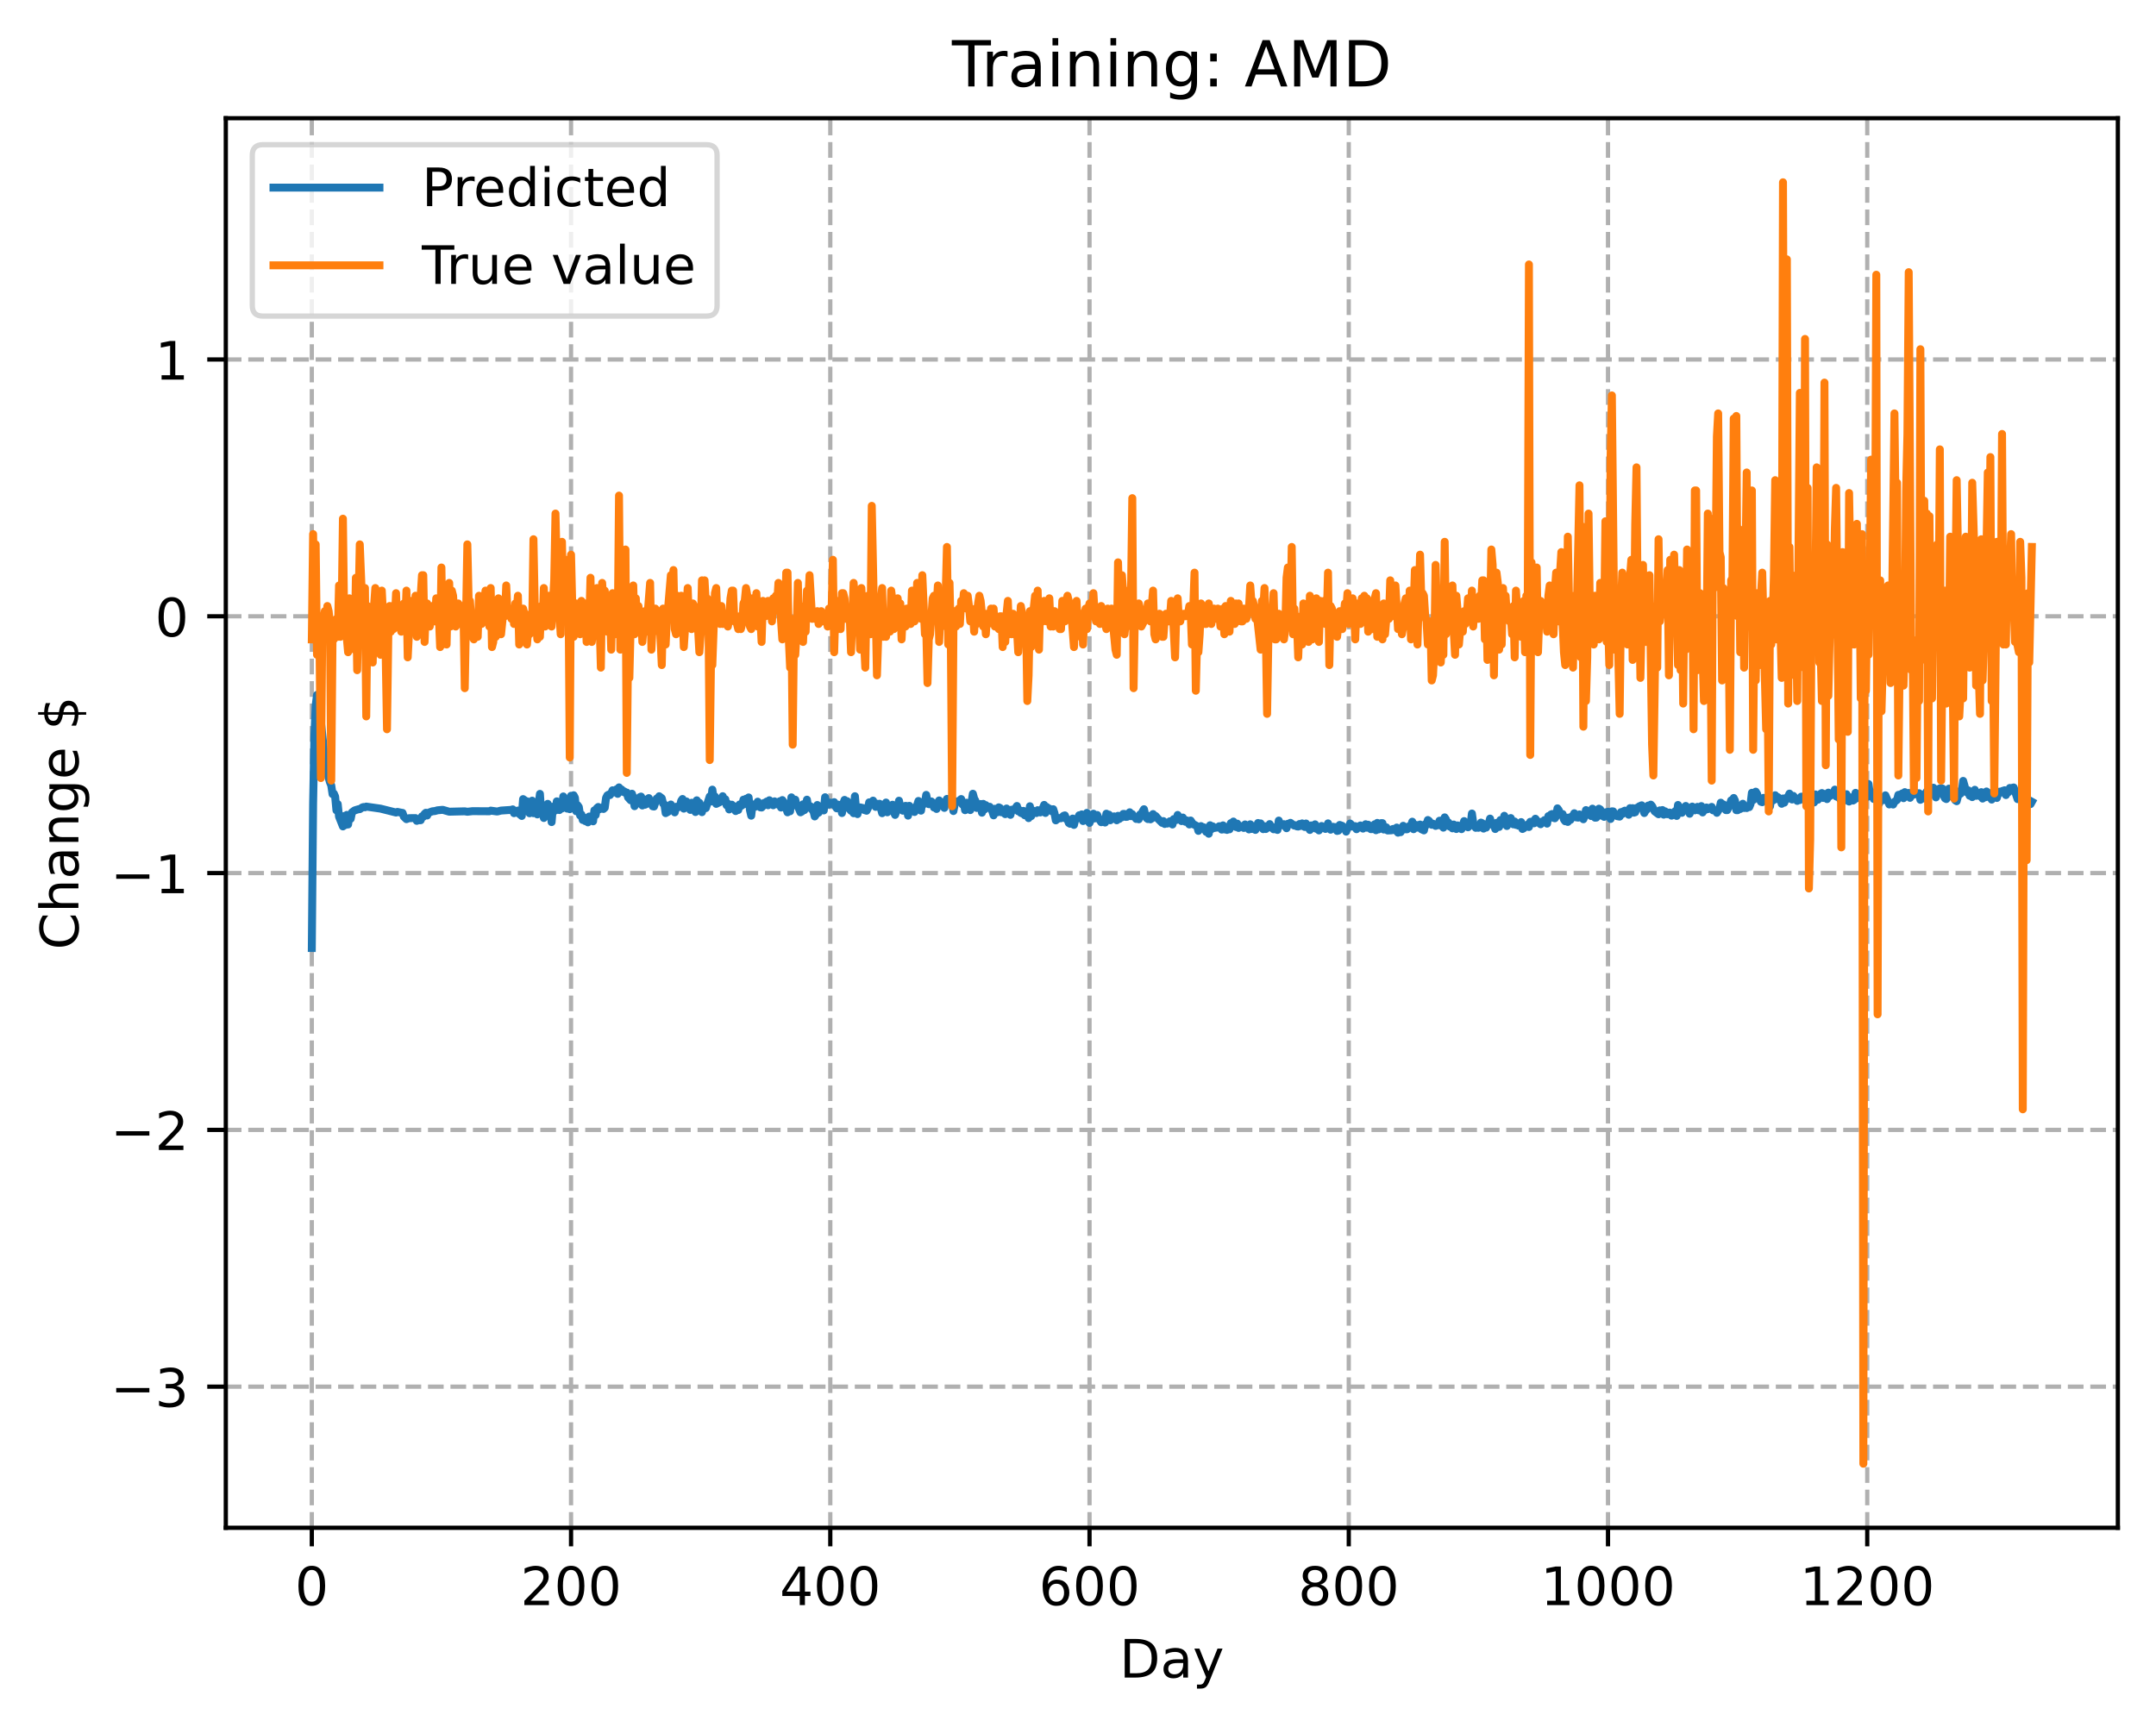 <?xml version="1.0" encoding="utf-8" standalone="no"?>
<!DOCTYPE svg PUBLIC "-//W3C//DTD SVG 1.1//EN"
  "http://www.w3.org/Graphics/SVG/1.1/DTD/svg11.dtd">
<!-- Created with matplotlib (https://matplotlib.org/) -->
<svg height="325.986pt" version="1.1" viewBox="0 0 406.94 325.986" width="406.94pt" xmlns="http://www.w3.org/2000/svg" xmlns:xlink="http://www.w3.org/1999/xlink">
 <defs>
  <style type="text/css">
*{stroke-linecap:butt;stroke-linejoin:round;}
  </style>
 </defs>
 <g id="figure_1">
  <g id="patch_1">
   <path d="M 0 325.986 
L 406.94 325.986 
L 406.94 0 
L 0 0 
z
" style="fill:#ffffff;"/>
  </g>
  <g id="axes_1">
   <g id="patch_2">
    <path d="M 42.62 288.43 
L 399.74 288.43 
L 399.74 22.318 
L 42.62 22.318 
z
" style="fill:#ffffff;"/>
   </g>
   <g id="matplotlib.axis_1">
    <g id="xtick_1">
     <g id="line2d_1">
      <path clip-path="url(#pd3b9ef7cbd)" d="M 58.853 288.43 
L 58.853 22.318 
" style="fill:none;stroke:#b0b0b0;stroke-dasharray:2.96,1.28;stroke-dashoffset:0;stroke-width:0.8;"/>
     </g>
     <g id="line2d_2">
      <defs>
       <path d="M 0 0 
L 0 3.5 
" id="m0498ccd37c" style="stroke:#000000;stroke-width:0.8;"/>
      </defs>
      <g>
       <use style="stroke:#000000;stroke-width:0.8;" x="58.853" xlink:href="#m0498ccd37c" y="288.43"/>
      </g>
     </g>
     <g id="text_1">
      <!-- 0 -->
      <defs>
       <path d="M 31.781 66.406 
Q 24.172 66.406 20.328 58.906 
Q 16.5 51.422 16.5 36.375 
Q 16.5 21.391 20.328 13.891 
Q 24.172 6.391 31.781 6.391 
Q 39.453 6.391 43.281 13.891 
Q 47.125 21.391 47.125 36.375 
Q 47.125 51.422 43.281 58.906 
Q 39.453 66.406 31.781 66.406 
z
M 31.781 74.219 
Q 44.047 74.219 50.516 64.516 
Q 56.984 54.828 56.984 36.375 
Q 56.984 17.969 50.516 8.266 
Q 44.047 -1.422 31.781 -1.422 
Q 19.531 -1.422 13.062 8.266 
Q 6.594 17.969 6.594 36.375 
Q 6.594 54.828 13.062 64.516 
Q 19.531 74.219 31.781 74.219 
z
" id="DejaVuSans-48"/>
      </defs>
      <g transform="translate(55.672 303.029)scale(0.1 -0.1)">
       <use xlink:href="#DejaVuSans-48"/>
      </g>
     </g>
    </g>
    <g id="xtick_2">
     <g id="line2d_3">
      <path clip-path="url(#pd3b9ef7cbd)" d="M 107.784 288.43 
L 107.784 22.318 
" style="fill:none;stroke:#b0b0b0;stroke-dasharray:2.96,1.28;stroke-dashoffset:0;stroke-width:0.8;"/>
     </g>
     <g id="line2d_4">
      <g>
       <use style="stroke:#000000;stroke-width:0.8;" x="107.784" xlink:href="#m0498ccd37c" y="288.43"/>
      </g>
     </g>
     <g id="text_2">
      <!-- 200 -->
      <defs>
       <path d="M 19.188 8.297 
L 53.609 8.297 
L 53.609 0 
L 7.328 0 
L 7.328 8.297 
Q 12.938 14.109 22.625 23.891 
Q 32.328 33.688 34.812 36.531 
Q 39.547 41.844 41.422 45.531 
Q 43.312 49.219 43.312 52.781 
Q 43.312 58.594 39.234 62.25 
Q 35.156 65.922 28.609 65.922 
Q 23.969 65.922 18.812 64.312 
Q 13.672 62.703 7.812 59.422 
L 7.812 69.391 
Q 13.766 71.781 18.938 73 
Q 24.125 74.219 28.422 74.219 
Q 39.75 74.219 46.484 68.547 
Q 53.219 62.891 53.219 53.422 
Q 53.219 48.922 51.531 44.891 
Q 49.859 40.875 45.406 35.406 
Q 44.188 33.984 37.641 27.219 
Q 31.109 20.453 19.188 8.297 
z
" id="DejaVuSans-50"/>
      </defs>
      <g transform="translate(98.24 303.029)scale(0.1 -0.1)">
       <use xlink:href="#DejaVuSans-50"/>
       <use x="63.623" xlink:href="#DejaVuSans-48"/>
       <use x="127.246" xlink:href="#DejaVuSans-48"/>
      </g>
     </g>
    </g>
    <g id="xtick_3">
     <g id="line2d_5">
      <path clip-path="url(#pd3b9ef7cbd)" d="M 156.714 288.43 
L 156.714 22.318 
" style="fill:none;stroke:#b0b0b0;stroke-dasharray:2.96,1.28;stroke-dashoffset:0;stroke-width:0.8;"/>
     </g>
     <g id="line2d_6">
      <g>
       <use style="stroke:#000000;stroke-width:0.8;" x="156.714" xlink:href="#m0498ccd37c" y="288.43"/>
      </g>
     </g>
     <g id="text_3">
      <!-- 400 -->
      <defs>
       <path d="M 37.797 64.312 
L 12.891 25.391 
L 37.797 25.391 
z
M 35.203 72.906 
L 47.609 72.906 
L 47.609 25.391 
L 58.016 25.391 
L 58.016 17.188 
L 47.609 17.188 
L 47.609 0 
L 37.797 0 
L 37.797 17.188 
L 4.891 17.188 
L 4.891 26.703 
z
" id="DejaVuSans-52"/>
      </defs>
      <g transform="translate(147.17 303.029)scale(0.1 -0.1)">
       <use xlink:href="#DejaVuSans-52"/>
       <use x="63.623" xlink:href="#DejaVuSans-48"/>
       <use x="127.246" xlink:href="#DejaVuSans-48"/>
      </g>
     </g>
    </g>
    <g id="xtick_4">
     <g id="line2d_7">
      <path clip-path="url(#pd3b9ef7cbd)" d="M 205.645 288.43 
L 205.645 22.318 
" style="fill:none;stroke:#b0b0b0;stroke-dasharray:2.96,1.28;stroke-dashoffset:0;stroke-width:0.8;"/>
     </g>
     <g id="line2d_8">
      <g>
       <use style="stroke:#000000;stroke-width:0.8;" x="205.645" xlink:href="#m0498ccd37c" y="288.43"/>
      </g>
     </g>
     <g id="text_4">
      <!-- 600 -->
      <defs>
       <path d="M 33.016 40.375 
Q 26.375 40.375 22.484 35.828 
Q 18.609 31.297 18.609 23.391 
Q 18.609 15.531 22.484 10.953 
Q 26.375 6.391 33.016 6.391 
Q 39.656 6.391 43.531 10.953 
Q 47.406 15.531 47.406 23.391 
Q 47.406 31.297 43.531 35.828 
Q 39.656 40.375 33.016 40.375 
z
M 52.594 71.297 
L 52.594 62.312 
Q 48.875 64.062 45.094 64.984 
Q 41.312 65.922 37.594 65.922 
Q 27.828 65.922 22.672 59.328 
Q 17.531 52.734 16.797 39.406 
Q 19.672 43.656 24.016 45.922 
Q 28.375 48.188 33.594 48.188 
Q 44.578 48.188 50.953 41.516 
Q 57.328 34.859 57.328 23.391 
Q 57.328 12.156 50.688 5.359 
Q 44.047 -1.422 33.016 -1.422 
Q 20.359 -1.422 13.672 8.266 
Q 6.984 17.969 6.984 36.375 
Q 6.984 53.656 15.188 63.938 
Q 23.391 74.219 37.203 74.219 
Q 40.922 74.219 44.703 73.484 
Q 48.484 72.75 52.594 71.297 
z
" id="DejaVuSans-54"/>
      </defs>
      <g transform="translate(196.101 303.029)scale(0.1 -0.1)">
       <use xlink:href="#DejaVuSans-54"/>
       <use x="63.623" xlink:href="#DejaVuSans-48"/>
       <use x="127.246" xlink:href="#DejaVuSans-48"/>
      </g>
     </g>
    </g>
    <g id="xtick_5">
     <g id="line2d_9">
      <path clip-path="url(#pd3b9ef7cbd)" d="M 254.575 288.43 
L 254.575 22.318 
" style="fill:none;stroke:#b0b0b0;stroke-dasharray:2.96,1.28;stroke-dashoffset:0;stroke-width:0.8;"/>
     </g>
     <g id="line2d_10">
      <g>
       <use style="stroke:#000000;stroke-width:0.8;" x="254.575" xlink:href="#m0498ccd37c" y="288.43"/>
      </g>
     </g>
     <g id="text_5">
      <!-- 800 -->
      <defs>
       <path d="M 31.781 34.625 
Q 24.75 34.625 20.719 30.859 
Q 16.703 27.094 16.703 20.516 
Q 16.703 13.922 20.719 10.156 
Q 24.75 6.391 31.781 6.391 
Q 38.812 6.391 42.859 10.172 
Q 46.922 13.969 46.922 20.516 
Q 46.922 27.094 42.891 30.859 
Q 38.875 34.625 31.781 34.625 
z
M 21.922 38.812 
Q 15.578 40.375 12.031 44.719 
Q 8.5 49.078 8.5 55.328 
Q 8.5 64.062 14.719 69.141 
Q 20.953 74.219 31.781 74.219 
Q 42.672 74.219 48.875 69.141 
Q 55.078 64.062 55.078 55.328 
Q 55.078 49.078 51.531 44.719 
Q 48 40.375 41.703 38.812 
Q 48.828 37.156 52.797 32.312 
Q 56.781 27.484 56.781 20.516 
Q 56.781 9.906 50.312 4.234 
Q 43.844 -1.422 31.781 -1.422 
Q 19.734 -1.422 13.25 4.234 
Q 6.781 9.906 6.781 20.516 
Q 6.781 27.484 10.781 32.312 
Q 14.797 37.156 21.922 38.812 
z
M 18.312 54.391 
Q 18.312 48.734 21.844 45.562 
Q 25.391 42.391 31.781 42.391 
Q 38.141 42.391 41.719 45.562 
Q 45.312 48.734 45.312 54.391 
Q 45.312 60.062 41.719 63.234 
Q 38.141 66.406 31.781 66.406 
Q 25.391 66.406 21.844 63.234 
Q 18.312 60.062 18.312 54.391 
z
" id="DejaVuSans-56"/>
      </defs>
      <g transform="translate(245.032 303.029)scale(0.1 -0.1)">
       <use xlink:href="#DejaVuSans-56"/>
       <use x="63.623" xlink:href="#DejaVuSans-48"/>
       <use x="127.246" xlink:href="#DejaVuSans-48"/>
      </g>
     </g>
    </g>
    <g id="xtick_6">
     <g id="line2d_11">
      <path clip-path="url(#pd3b9ef7cbd)" d="M 303.506 288.43 
L 303.506 22.318 
" style="fill:none;stroke:#b0b0b0;stroke-dasharray:2.96,1.28;stroke-dashoffset:0;stroke-width:0.8;"/>
     </g>
     <g id="line2d_12">
      <g>
       <use style="stroke:#000000;stroke-width:0.8;" x="303.506" xlink:href="#m0498ccd37c" y="288.43"/>
      </g>
     </g>
     <g id="text_6">
      <!-- 1000 -->
      <defs>
       <path d="M 12.406 8.297 
L 28.516 8.297 
L 28.516 63.922 
L 10.984 60.406 
L 10.984 69.391 
L 28.422 72.906 
L 38.281 72.906 
L 38.281 8.297 
L 54.391 8.297 
L 54.391 0 
L 12.406 0 
z
" id="DejaVuSans-49"/>
      </defs>
      <g transform="translate(290.781 303.029)scale(0.1 -0.1)">
       <use xlink:href="#DejaVuSans-49"/>
       <use x="63.623" xlink:href="#DejaVuSans-48"/>
       <use x="127.246" xlink:href="#DejaVuSans-48"/>
       <use x="190.869" xlink:href="#DejaVuSans-48"/>
      </g>
     </g>
    </g>
    <g id="xtick_7">
     <g id="line2d_13">
      <path clip-path="url(#pd3b9ef7cbd)" d="M 352.437 288.43 
L 352.437 22.318 
" style="fill:none;stroke:#b0b0b0;stroke-dasharray:2.96,1.28;stroke-dashoffset:0;stroke-width:0.8;"/>
     </g>
     <g id="line2d_14">
      <g>
       <use style="stroke:#000000;stroke-width:0.8;" x="352.437" xlink:href="#m0498ccd37c" y="288.43"/>
      </g>
     </g>
     <g id="text_7">
      <!-- 1200 -->
      <g transform="translate(339.712 303.029)scale(0.1 -0.1)">
       <use xlink:href="#DejaVuSans-49"/>
       <use x="63.623" xlink:href="#DejaVuSans-50"/>
       <use x="127.246" xlink:href="#DejaVuSans-48"/>
       <use x="190.869" xlink:href="#DejaVuSans-48"/>
      </g>
     </g>
    </g>
    <g id="text_8">
     <!-- Day -->
     <defs>
      <path d="M 19.672 64.797 
L 19.672 8.109 
L 31.594 8.109 
Q 46.688 8.109 53.688 14.938 
Q 60.688 21.781 60.688 36.531 
Q 60.688 51.172 53.688 57.984 
Q 46.688 64.797 31.594 64.797 
z
M 9.812 72.906 
L 30.078 72.906 
Q 51.266 72.906 61.172 64.094 
Q 71.094 55.281 71.094 36.531 
Q 71.094 17.672 61.125 8.828 
Q 51.172 0 30.078 0 
L 9.812 0 
z
" id="DejaVuSans-68"/>
      <path d="M 34.281 27.484 
Q 23.391 27.484 19.188 25 
Q 14.984 22.516 14.984 16.5 
Q 14.984 11.719 18.141 8.906 
Q 21.297 6.109 26.703 6.109 
Q 34.188 6.109 38.703 11.406 
Q 43.219 16.703 43.219 25.484 
L 43.219 27.484 
z
M 52.203 31.203 
L 52.203 0 
L 43.219 0 
L 43.219 8.297 
Q 40.141 3.328 35.547 0.953 
Q 30.953 -1.422 24.312 -1.422 
Q 15.922 -1.422 10.953 3.297 
Q 6 8.016 6 15.922 
Q 6 25.141 12.172 29.828 
Q 18.359 34.516 30.609 34.516 
L 43.219 34.516 
L 43.219 35.406 
Q 43.219 41.609 39.141 45 
Q 35.062 48.391 27.688 48.391 
Q 23 48.391 18.547 47.266 
Q 14.109 46.141 10.016 43.891 
L 10.016 52.203 
Q 14.938 54.109 19.578 55.047 
Q 24.219 56 28.609 56 
Q 40.484 56 46.344 49.844 
Q 52.203 43.703 52.203 31.203 
z
" id="DejaVuSans-97"/>
      <path d="M 32.172 -5.078 
Q 28.375 -14.844 24.75 -17.812 
Q 21.141 -20.797 15.094 -20.797 
L 7.906 -20.797 
L 7.906 -13.281 
L 13.188 -13.281 
Q 16.891 -13.281 18.938 -11.516 
Q 21 -9.766 23.484 -3.219 
L 25.094 0.875 
L 2.984 54.688 
L 12.5 54.688 
L 29.594 11.922 
L 46.688 54.688 
L 56.203 54.688 
z
" id="DejaVuSans-121"/>
     </defs>
     <g transform="translate(211.307 316.707)scale(0.1 -0.1)">
      <use xlink:href="#DejaVuSans-68"/>
      <use x="77.002" xlink:href="#DejaVuSans-97"/>
      <use x="138.281" xlink:href="#DejaVuSans-121"/>
     </g>
    </g>
   </g>
   <g id="matplotlib.axis_2">
    <g id="ytick_1">
     <g id="line2d_15">
      <path clip-path="url(#pd3b9ef7cbd)" d="M 42.62 261.79 
L 399.74 261.79 
" style="fill:none;stroke:#b0b0b0;stroke-dasharray:2.96,1.28;stroke-dashoffset:0;stroke-width:0.8;"/>
     </g>
     <g id="line2d_16">
      <defs>
       <path d="M 0 0 
L -3.5 0 
" id="m5e678e90cb" style="stroke:#000000;stroke-width:0.8;"/>
      </defs>
      <g>
       <use style="stroke:#000000;stroke-width:0.8;" x="42.62" xlink:href="#m5e678e90cb" y="261.79"/>
      </g>
     </g>
     <g id="text_9">
      <!-- −3 -->
      <defs>
       <path d="M 10.594 35.5 
L 73.188 35.5 
L 73.188 27.203 
L 10.594 27.203 
z
" id="DejaVuSans-8722"/>
       <path d="M 40.578 39.312 
Q 47.656 37.797 51.625 33 
Q 55.609 28.219 55.609 21.188 
Q 55.609 10.406 48.188 4.484 
Q 40.766 -1.422 27.094 -1.422 
Q 22.516 -1.422 17.656 -0.516 
Q 12.797 0.391 7.625 2.203 
L 7.625 11.719 
Q 11.719 9.328 16.594 8.109 
Q 21.484 6.891 26.812 6.891 
Q 36.078 6.891 40.938 10.547 
Q 45.797 14.203 45.797 21.188 
Q 45.797 27.641 41.281 31.266 
Q 36.766 34.906 28.719 34.906 
L 20.219 34.906 
L 20.219 43.016 
L 29.109 43.016 
Q 36.375 43.016 40.234 45.922 
Q 44.094 48.828 44.094 54.297 
Q 44.094 59.906 40.109 62.906 
Q 36.141 65.922 28.719 65.922 
Q 24.656 65.922 20.016 65.031 
Q 15.375 64.156 9.812 62.312 
L 9.812 71.094 
Q 15.438 72.656 20.344 73.438 
Q 25.25 74.219 29.594 74.219 
Q 40.828 74.219 47.359 69.109 
Q 53.906 64.016 53.906 55.328 
Q 53.906 49.266 50.438 45.094 
Q 46.969 40.922 40.578 39.312 
z
" id="DejaVuSans-51"/>
      </defs>
      <g transform="translate(20.878 265.589)scale(0.1 -0.1)">
       <use xlink:href="#DejaVuSans-8722"/>
       <use x="83.789" xlink:href="#DejaVuSans-51"/>
      </g>
     </g>
    </g>
    <g id="ytick_2">
     <g id="line2d_17">
      <path clip-path="url(#pd3b9ef7cbd)" d="M 42.62 213.309 
L 399.74 213.309 
" style="fill:none;stroke:#b0b0b0;stroke-dasharray:2.96,1.28;stroke-dashoffset:0;stroke-width:0.8;"/>
     </g>
     <g id="line2d_18">
      <g>
       <use style="stroke:#000000;stroke-width:0.8;" x="42.62" xlink:href="#m5e678e90cb" y="213.309"/>
      </g>
     </g>
     <g id="text_10">
      <!-- −2 -->
      <g transform="translate(20.878 217.108)scale(0.1 -0.1)">
       <use xlink:href="#DejaVuSans-8722"/>
       <use x="83.789" xlink:href="#DejaVuSans-50"/>
      </g>
     </g>
    </g>
    <g id="ytick_3">
     <g id="line2d_19">
      <path clip-path="url(#pd3b9ef7cbd)" d="M 42.62 164.828 
L 399.74 164.828 
" style="fill:none;stroke:#b0b0b0;stroke-dasharray:2.96,1.28;stroke-dashoffset:0;stroke-width:0.8;"/>
     </g>
     <g id="line2d_20">
      <g>
       <use style="stroke:#000000;stroke-width:0.8;" x="42.62" xlink:href="#m5e678e90cb" y="164.828"/>
      </g>
     </g>
     <g id="text_11">
      <!-- −1 -->
      <g transform="translate(20.878 168.627)scale(0.1 -0.1)">
       <use xlink:href="#DejaVuSans-8722"/>
       <use x="83.789" xlink:href="#DejaVuSans-49"/>
      </g>
     </g>
    </g>
    <g id="ytick_4">
     <g id="line2d_21">
      <path clip-path="url(#pd3b9ef7cbd)" d="M 42.62 116.347 
L 399.74 116.347 
" style="fill:none;stroke:#b0b0b0;stroke-dasharray:2.96,1.28;stroke-dashoffset:0;stroke-width:0.8;"/>
     </g>
     <g id="line2d_22">
      <g>
       <use style="stroke:#000000;stroke-width:0.8;" x="42.62" xlink:href="#m5e678e90cb" y="116.347"/>
      </g>
     </g>
     <g id="text_12">
      <!-- 0 -->
      <g transform="translate(29.258 120.146)scale(0.1 -0.1)">
       <use xlink:href="#DejaVuSans-48"/>
      </g>
     </g>
    </g>
    <g id="ytick_5">
     <g id="line2d_23">
      <path clip-path="url(#pd3b9ef7cbd)" d="M 42.62 67.866 
L 399.74 67.866 
" style="fill:none;stroke:#b0b0b0;stroke-dasharray:2.96,1.28;stroke-dashoffset:0;stroke-width:0.8;"/>
     </g>
     <g id="line2d_24">
      <g>
       <use style="stroke:#000000;stroke-width:0.8;" x="42.62" xlink:href="#m5e678e90cb" y="67.866"/>
      </g>
     </g>
     <g id="text_13">
      <!-- 1 -->
      <g transform="translate(29.258 71.665)scale(0.1 -0.1)">
       <use xlink:href="#DejaVuSans-49"/>
      </g>
     </g>
    </g>
    <g id="text_14">
     <!-- Change $ -->
     <defs>
      <path d="M 64.406 67.281 
L 64.406 56.891 
Q 59.422 61.531 53.781 63.812 
Q 48.141 66.109 41.797 66.109 
Q 29.297 66.109 22.656 58.469 
Q 16.016 50.828 16.016 36.375 
Q 16.016 21.969 22.656 14.328 
Q 29.297 6.688 41.797 6.688 
Q 48.141 6.688 53.781 8.984 
Q 59.422 11.281 64.406 15.922 
L 64.406 5.609 
Q 59.234 2.094 53.438 0.328 
Q 47.656 -1.422 41.219 -1.422 
Q 24.656 -1.422 15.125 8.703 
Q 5.609 18.844 5.609 36.375 
Q 5.609 53.953 15.125 64.078 
Q 24.656 74.219 41.219 74.219 
Q 47.75 74.219 53.531 72.484 
Q 59.328 70.75 64.406 67.281 
z
" id="DejaVuSans-67"/>
      <path d="M 54.891 33.016 
L 54.891 0 
L 45.906 0 
L 45.906 32.719 
Q 45.906 40.484 42.875 44.328 
Q 39.844 48.188 33.797 48.188 
Q 26.516 48.188 22.312 43.547 
Q 18.109 38.922 18.109 30.906 
L 18.109 0 
L 9.078 0 
L 9.078 75.984 
L 18.109 75.984 
L 18.109 46.188 
Q 21.344 51.125 25.703 53.562 
Q 30.078 56 35.797 56 
Q 45.219 56 50.047 50.172 
Q 54.891 44.344 54.891 33.016 
z
" id="DejaVuSans-104"/>
      <path d="M 54.891 33.016 
L 54.891 0 
L 45.906 0 
L 45.906 32.719 
Q 45.906 40.484 42.875 44.328 
Q 39.844 48.188 33.797 48.188 
Q 26.516 48.188 22.312 43.547 
Q 18.109 38.922 18.109 30.906 
L 18.109 0 
L 9.078 0 
L 9.078 54.688 
L 18.109 54.688 
L 18.109 46.188 
Q 21.344 51.125 25.703 53.562 
Q 30.078 56 35.797 56 
Q 45.219 56 50.047 50.172 
Q 54.891 44.344 54.891 33.016 
z
" id="DejaVuSans-110"/>
      <path d="M 45.406 27.984 
Q 45.406 37.75 41.375 43.109 
Q 37.359 48.484 30.078 48.484 
Q 22.859 48.484 18.828 43.109 
Q 14.797 37.75 14.797 27.984 
Q 14.797 18.266 18.828 12.891 
Q 22.859 7.516 30.078 7.516 
Q 37.359 7.516 41.375 12.891 
Q 45.406 18.266 45.406 27.984 
z
M 54.391 6.781 
Q 54.391 -7.172 48.188 -13.984 
Q 42 -20.797 29.203 -20.797 
Q 24.469 -20.797 20.266 -20.094 
Q 16.062 -19.391 12.109 -17.922 
L 12.109 -9.188 
Q 16.062 -11.328 19.922 -12.344 
Q 23.781 -13.375 27.781 -13.375 
Q 36.625 -13.375 41.016 -8.766 
Q 45.406 -4.156 45.406 5.172 
L 45.406 9.625 
Q 42.625 4.781 38.281 2.391 
Q 33.938 0 27.875 0 
Q 17.828 0 11.672 7.656 
Q 5.516 15.328 5.516 27.984 
Q 5.516 40.672 11.672 48.328 
Q 17.828 56 27.875 56 
Q 33.938 56 38.281 53.609 
Q 42.625 51.219 45.406 46.391 
L 45.406 54.688 
L 54.391 54.688 
z
" id="DejaVuSans-103"/>
      <path d="M 56.203 29.594 
L 56.203 25.203 
L 14.891 25.203 
Q 15.484 15.922 20.484 11.062 
Q 25.484 6.203 34.422 6.203 
Q 39.594 6.203 44.453 7.469 
Q 49.312 8.734 54.109 11.281 
L 54.109 2.781 
Q 49.266 0.734 44.188 -0.344 
Q 39.109 -1.422 33.891 -1.422 
Q 20.797 -1.422 13.156 6.188 
Q 5.516 13.812 5.516 26.812 
Q 5.516 40.234 12.766 48.109 
Q 20.016 56 32.328 56 
Q 43.359 56 49.781 48.891 
Q 56.203 41.797 56.203 29.594 
z
M 47.219 32.234 
Q 47.125 39.594 43.094 43.984 
Q 39.062 48.391 32.422 48.391 
Q 24.906 48.391 20.391 44.141 
Q 15.875 39.891 15.188 32.172 
z
" id="DejaVuSans-101"/>
      <path id="DejaVuSans-32"/>
      <path d="M 33.797 -14.703 
L 28.906 -14.703 
L 28.859 0 
Q 23.734 0.094 18.609 1.188 
Q 13.484 2.297 8.297 4.5 
L 8.297 13.281 
Q 13.281 10.156 18.375 8.562 
Q 23.484 6.984 28.906 6.938 
L 28.906 29.203 
Q 18.109 30.953 13.203 35.156 
Q 8.297 39.359 8.297 46.688 
Q 8.297 54.641 13.625 59.219 
Q 18.953 63.812 28.906 64.5 
L 28.906 75.984 
L 33.797 75.984 
L 33.797 64.656 
Q 38.328 64.453 42.578 63.688 
Q 46.828 62.938 50.875 61.625 
L 50.875 53.078 
Q 46.828 55.125 42.547 56.25 
Q 38.281 57.375 33.797 57.562 
L 33.797 36.719 
Q 44.875 35.016 50.094 30.609 
Q 55.328 26.219 55.328 18.609 
Q 55.328 10.359 49.781 5.594 
Q 44.234 0.828 33.797 0.094 
z
M 28.906 37.594 
L 28.906 57.625 
Q 23.25 56.984 20.266 54.391 
Q 17.281 51.812 17.281 47.516 
Q 17.281 43.312 20.031 40.969 
Q 22.797 38.625 28.906 37.594 
z
M 33.797 28.219 
L 33.797 7.078 
Q 39.984 7.906 43.141 10.594 
Q 46.297 13.281 46.297 17.672 
Q 46.297 21.969 43.281 24.5 
Q 40.281 27.047 33.797 28.219 
z
" id="DejaVuSans-36"/>
     </defs>
     <g transform="translate(14.798 179.288)rotate(-90)scale(0.1 -0.1)">
      <use xlink:href="#DejaVuSans-67"/>
      <use x="69.824" xlink:href="#DejaVuSans-104"/>
      <use x="133.203" xlink:href="#DejaVuSans-97"/>
      <use x="194.482" xlink:href="#DejaVuSans-110"/>
      <use x="257.861" xlink:href="#DejaVuSans-103"/>
      <use x="321.338" xlink:href="#DejaVuSans-101"/>
      <use x="382.861" xlink:href="#DejaVuSans-32"/>
      <use x="414.648" xlink:href="#DejaVuSans-36"/>
     </g>
    </g>
   </g>
   <g id="line2d_25">
    <path clip-path="url(#pd3b9ef7cbd)" d="M 58.853 178.968 
L 59.098 151.674 
L 59.342 138.854 
L 59.587 133.153 
L 59.832 131.183 
L 60.076 131.667 
L 60.566 136.218 
L 61.3 143.266 
L 61.789 146.01 
L 62.278 147.682 
L 62.523 148.282 
L 62.767 149.924 
L 63.012 149.818 
L 63.257 150.382 
L 63.501 152.985 
L 63.746 151.801 
L 63.991 154.173 
L 64.725 156.018 
L 64.969 154.055 
L 65.214 155.754 
L 65.459 153.844 
L 65.703 155.653 
L 65.948 153.839 
L 66.193 154.581 
L 66.437 153.357 
L 66.927 153 
L 67.661 152.773 
L 67.905 152.761 
L 68.395 152.427 
L 68.639 152.353 
L 68.884 152.409 
L 69.128 152.278 
L 71.82 152.662 
L 74.755 153.399 
L 75 153.279 
L 75.734 153.429 
L 75.979 153.463 
L 76.223 154.174 
L 76.713 154.648 
L 77.202 154.463 
L 78.425 154.448 
L 78.67 154.967 
L 78.915 154.847 
L 79.404 154.848 
L 79.649 154.115 
L 79.893 154.206 
L 80.138 153.65 
L 80.383 153.44 
L 80.627 153.958 
L 80.872 153.44 
L 81.606 153.167 
L 82.095 153.114 
L 82.584 152.976 
L 83.563 152.887 
L 84.786 153.241 
L 87.722 153.167 
L 88.211 153.252 
L 89.19 153.137 
L 92.371 153.159 
L 92.615 153.036 
L 93.838 153.207 
L 94.572 153.027 
L 96.53 152.895 
L 96.774 152.801 
L 97.019 153.519 
L 97.264 153.431 
L 97.508 153.09 
L 97.753 153.025 
L 97.998 153.638 
L 98.487 154.044 
L 98.731 150.862 
L 98.976 151.038 
L 99.221 152.237 
L 99.465 151.269 
L 99.71 153.083 
L 99.955 153.539 
L 100.199 151.699 
L 100.444 151.159 
L 100.689 153.522 
L 100.933 152.725 
L 101.178 153.413 
L 101.423 153.753 
L 101.912 149.878 
L 102.157 153.689 
L 102.401 153.164 
L 102.646 154.428 
L 102.891 152.764 
L 103.135 153.135 
L 103.38 151.756 
L 103.869 152.756 
L 104.114 155.202 
L 104.359 152.296 
L 104.603 153.053 
L 104.848 153.006 
L 105.092 151.286 
L 105.337 152.511 
L 105.582 152.93 
L 105.826 151.763 
L 106.071 152.634 
L 106.316 150.361 
L 106.56 151.438 
L 106.805 151.658 
L 107.05 152.656 
L 107.294 150.959 
L 107.539 152.766 
L 107.784 150.233 
L 108.028 151.033 
L 108.273 150.136 
L 108.518 150.608 
L 108.762 153.163 
L 109.007 152.011 
L 109.252 152.358 
L 109.496 153.954 
L 109.741 153.771 
L 109.986 154.805 
L 110.23 154.348 
L 110.475 155.023 
L 110.719 154.665 
L 110.964 155.253 
L 111.209 154.15 
L 111.453 154.915 
L 111.698 154.87 
L 111.943 155.058 
L 112.187 152.985 
L 112.432 153.877 
L 112.677 152.553 
L 112.921 152.348 
L 113.166 152.772 
L 113.411 152.678 
L 113.655 152.457 
L 113.9 152.726 
L 114.145 152.496 
L 114.389 150.636 
L 114.634 150.159 
L 114.879 150.014 
L 115.123 150.107 
L 115.368 149.761 
L 115.613 149.199 
L 115.857 149.605 
L 116.346 149.022 
L 116.591 149.871 
L 116.836 148.651 
L 117.08 149.149 
L 117.325 149.049 
L 117.57 149.492 
L 117.814 149.398 
L 118.059 149.707 
L 118.304 149.622 
L 118.548 150.546 
L 119.038 151.085 
L 119.282 149.847 
L 119.527 150.6 
L 119.772 152.198 
L 120.016 151.467 
L 120.261 151.735 
L 120.506 150.799 
L 120.75 150.496 
L 120.995 150.385 
L 121.24 152.067 
L 121.484 150.881 
L 121.729 151.93 
L 122.218 151.697 
L 122.463 150.674 
L 122.707 151.495 
L 122.952 151.361 
L 123.197 152.22 
L 123.441 152.264 
L 123.931 150.779 
L 124.175 150.767 
L 124.42 150.322 
L 124.909 150.7 
L 125.154 151.702 
L 125.399 151.861 
L 125.643 153.51 
L 126.133 153.23 
L 126.377 152.112 
L 126.622 151.882 
L 126.867 152.689 
L 127.111 152.587 
L 127.356 153.369 
L 127.601 152.312 
L 127.845 152.501 
L 128.334 152.213 
L 128.579 151.173 
L 128.824 150.842 
L 129.068 152.663 
L 129.558 151.302 
L 129.802 152.115 
L 130.047 151.841 
L 130.292 152.901 
L 130.536 151.548 
L 130.781 152.179 
L 131.026 151.518 
L 131.27 153.305 
L 131.515 151.09 
L 131.76 152.424 
L 132.004 151.55 
L 132.249 152.108 
L 132.494 153.328 
L 132.738 152.294 
L 133.228 152.568 
L 133.962 150.356 
L 134.206 151.313 
L 134.451 149.078 
L 134.695 150.683 
L 134.94 150.354 
L 135.185 151.763 
L 135.919 151.402 
L 136.408 150.314 
L 136.653 151.175 
L 136.897 150.887 
L 137.142 152.025 
L 137.387 151.718 
L 137.631 152.816 
L 138.121 151.912 
L 138.365 152.354 
L 138.61 152.22 
L 138.855 153.121 
L 139.099 152.944 
L 139.344 152.924 
L 139.589 151.877 
L 139.833 152.184 
L 140.078 152.023 
L 140.322 150.965 
L 140.567 151.78 
L 140.812 150.798 
L 141.056 150.983 
L 141.301 150.548 
L 141.546 152.91 
L 141.79 153.995 
L 142.035 151.888 
L 142.28 151.87 
L 142.524 152.318 
L 143.014 151.349 
L 143.258 151.607 
L 143.503 152.418 
L 143.748 152.453 
L 143.992 152.194 
L 144.237 151.57 
L 144.482 151.826 
L 144.726 151.322 
L 144.971 152.024 
L 145.216 151.078 
L 145.46 151.536 
L 145.705 151.646 
L 145.95 152.025 
L 146.194 151.286 
L 146.439 151.559 
L 146.683 151.601 
L 146.928 151.932 
L 147.173 151.269 
L 147.417 152.456 
L 147.662 151.046 
L 147.907 151.396 
L 148.151 152.503 
L 148.396 152.621 
L 148.641 153.36 
L 148.885 153.152 
L 149.13 153.158 
L 149.375 150.53 
L 149.619 151.671 
L 150.109 150.972 
L 150.353 152.13 
L 150.598 152.256 
L 151.087 153.358 
L 151.332 153.224 
L 151.577 151.838 
L 151.821 152.949 
L 152.066 152.432 
L 152.31 150.97 
L 152.555 152.488 
L 152.8 152.142 
L 153.044 152.269 
L 153.289 152.87 
L 153.534 153.121 
L 153.778 154.137 
L 154.023 153.782 
L 154.268 151.975 
L 154.512 153.428 
L 154.757 152.267 
L 155.002 152.875 
L 155.246 152.569 
L 155.491 153.003 
L 155.736 150.509 
L 155.98 151.847 
L 156.225 151.731 
L 156.47 151.909 
L 156.714 151.524 
L 156.959 151.813 
L 157.204 151.691 
L 157.448 151.436 
L 157.693 152.257 
L 157.938 152.61 
L 158.182 151.909 
L 158.427 152.045 
L 158.671 151.944 
L 158.916 153.493 
L 159.161 151.695 
L 159.405 151.013 
L 159.65 151.829 
L 159.895 151.25 
L 160.139 152.521 
L 160.629 153.069 
L 160.873 152.353 
L 161.118 153.531 
L 161.363 150.318 
L 161.607 153.05 
L 161.852 153.693 
L 162.097 152.539 
L 162.341 152.424 
L 162.831 152.538 
L 163.075 152.897 
L 163.565 153.06 
L 163.809 152.61 
L 164.054 151.475 
L 164.543 151.479 
L 164.788 151.151 
L 165.032 152.017 
L 165.277 152.331 
L 165.522 151.736 
L 165.766 151.998 
L 166.011 151.738 
L 166.5 153.524 
L 166.745 152.031 
L 166.99 152.752 
L 167.234 151.512 
L 167.479 153.354 
L 167.968 152.285 
L 168.213 152.59 
L 168.458 151.921 
L 168.702 153.287 
L 168.947 153.846 
L 169.436 152.532 
L 169.681 151.162 
L 169.926 152.418 
L 170.17 152.478 
L 170.415 153.053 
L 170.659 152.27 
L 170.904 152.139 
L 171.149 152.171 
L 171.393 153.983 
L 171.638 152.132 
L 171.883 153.205 
L 172.127 152.736 
L 172.372 153.131 
L 172.617 153.297 
L 172.861 152.36 
L 173.106 151.991 
L 173.351 151.212 
L 173.595 151.905 
L 173.84 153.047 
L 174.085 151.448 
L 174.329 151.845 
L 174.574 151.575 
L 174.819 150.067 
L 175.063 151.231 
L 175.308 151.822 
L 175.553 151.731 
L 175.797 151.307 
L 176.042 151.663 
L 176.286 152.451 
L 176.531 152.088 
L 176.776 152.723 
L 177.02 151.474 
L 177.265 151.113 
L 177.51 151.937 
L 177.754 152.084 
L 177.999 152.083 
L 178.244 152.52 
L 178.488 151.377 
L 178.733 150.825 
L 178.978 151.244 
L 179.222 151.436 
L 179.467 150.701 
L 179.712 151.292 
L 179.956 153.119 
L 180.201 151.878 
L 180.446 151.421 
L 180.69 151.276 
L 180.935 151.289 
L 181.424 150.852 
L 181.669 151.885 
L 181.914 151.602 
L 182.158 152.956 
L 182.403 151.542 
L 182.647 152.342 
L 183.137 152.937 
L 183.626 149.85 
L 183.871 150.769 
L 184.115 151.177 
L 184.36 152.533 
L 185.094 151.789 
L 185.339 153.428 
L 185.583 151.761 
L 185.828 152.819 
L 186.073 152.004 
L 186.317 152.435 
L 186.807 152.308 
L 187.296 153.165 
L 187.541 153.932 
L 187.785 152.686 
L 188.274 153.351 
L 188.519 152.417 
L 188.764 152.542 
L 189.008 153.35 
L 189.253 153.197 
L 189.742 153.704 
L 189.987 152.638 
L 190.232 153.323 
L 190.476 153.093 
L 190.721 153.835 
L 190.966 152.856 
L 191.455 152.89 
L 191.944 152.159 
L 192.189 153.158 
L 192.434 152.94 
L 192.678 153.463 
L 192.923 153.566 
L 193.168 153.083 
L 193.412 153.909 
L 193.902 153.317 
L 194.146 154.453 
L 194.391 152.208 
L 194.635 154.08 
L 194.88 152.99 
L 195.125 153.44 
L 195.369 153.369 
L 195.614 153.498 
L 195.859 152.953 
L 196.103 153.301 
L 196.348 153.381 
L 196.593 153.14 
L 197.082 151.956 
L 197.327 153.477 
L 197.571 152.351 
L 197.816 152.818 
L 198.061 152.648 
L 198.55 153.171 
L 198.795 152.771 
L 199.039 153.536 
L 199.284 154.877 
L 199.529 154.357 
L 199.773 154.564 
L 200.018 154.447 
L 200.262 154.48 
L 200.752 154.012 
L 200.996 153.937 
L 201.241 154.595 
L 201.486 154.736 
L 201.73 155.37 
L 201.975 155.519 
L 202.22 155.441 
L 202.464 154.538 
L 202.709 155.734 
L 202.954 154.689 
L 203.443 154.458 
L 203.688 153.916 
L 203.932 154 
L 204.177 153.748 
L 204.422 155.005 
L 204.666 154.692 
L 204.911 153.857 
L 205.156 153.462 
L 205.4 155.022 
L 205.645 155.358 
L 206.379 153.619 
L 206.623 154.511 
L 206.868 154.423 
L 207.113 153.87 
L 207.357 154.485 
L 207.847 155.225 
L 208.336 155.138 
L 208.581 155.286 
L 208.825 153.614 
L 209.07 154.48 
L 209.315 153.799 
L 209.559 154.858 
L 209.804 154.14 
L 210.049 154.273 
L 210.293 154.12 
L 210.538 154.39 
L 210.783 154.86 
L 211.027 154.016 
L 211.272 154.603 
L 211.517 154.19 
L 211.761 154.306 
L 212.006 153.66 
L 212.25 153.665 
L 212.495 154.225 
L 212.74 154.203 
L 212.984 154.054 
L 213.229 153.349 
L 213.474 154.087 
L 213.718 153.706 
L 213.963 154.152 
L 214.208 154.215 
L 214.452 154.608 
L 214.697 154.393 
L 214.942 154.673 
L 215.186 153.75 
L 215.431 154.034 
L 215.676 153.157 
L 215.92 152.773 
L 216.165 153.865 
L 216.41 154.443 
L 216.654 154.631 
L 216.899 154.056 
L 217.144 154.682 
L 217.388 154.517 
L 217.633 153.687 
L 217.877 154.306 
L 218.122 154.052 
L 218.611 154.615 
L 219.345 155.347 
L 219.59 155.018 
L 219.835 155.557 
L 220.079 155.415 
L 220.324 155.483 
L 220.813 155.051 
L 221.303 155.656 
L 221.547 154.632 
L 222.037 154.809 
L 222.281 153.854 
L 222.526 154.353 
L 222.771 154.322 
L 223.015 155.017 
L 223.26 154.344 
L 223.505 154.976 
L 223.749 155.146 
L 223.994 154.886 
L 224.483 155.65 
L 224.728 154.904 
L 225.217 155.631 
L 225.462 155.702 
L 225.951 155.992 
L 226.196 156.861 
L 226.44 156.534 
L 226.685 155.96 
L 226.93 156.46 
L 227.174 156.174 
L 227.419 156.277 
L 227.664 157.046 
L 227.908 156.743 
L 228.153 157.403 
L 228.398 155.799 
L 228.642 156.551 
L 228.887 156.004 
L 229.132 156.326 
L 229.621 156.235 
L 229.865 156.23 
L 230.11 155.987 
L 230.355 155.99 
L 230.599 156.619 
L 230.844 155.82 
L 231.089 156.585 
L 231.333 156.31 
L 231.578 156.683 
L 231.823 156.059 
L 232.067 156.572 
L 232.312 155.405 
L 232.557 155.574 
L 232.801 155.1 
L 233.046 155.854 
L 233.291 156.133 
L 233.535 155.492 
L 233.78 156.307 
L 234.025 155.916 
L 234.269 156.091 
L 234.514 156.09 
L 234.759 156.306 
L 235.003 155.645 
L 235.248 155.914 
L 235.493 155.883 
L 235.737 156.588 
L 235.982 155.616 
L 236.226 156.501 
L 236.471 155.955 
L 236.716 156.544 
L 236.96 156.68 
L 237.205 156.246 
L 237.45 155.372 
L 237.694 155.974 
L 237.939 155.449 
L 238.184 155.857 
L 238.428 156.537 
L 238.673 155.976 
L 238.918 156.513 
L 239.162 156.178 
L 239.407 156.245 
L 239.652 155.578 
L 239.896 156.112 
L 240.141 156.235 
L 240.386 156.557 
L 240.63 156.188 
L 240.875 156.591 
L 241.12 156.687 
L 241.364 154.915 
L 241.609 155.544 
L 242.098 155.812 
L 242.343 155.595 
L 242.832 156.359 
L 243.077 155.521 
L 243.321 155.565 
L 243.566 155.34 
L 244.3 155.863 
L 244.545 155.8 
L 244.789 156.013 
L 245.034 156.045 
L 245.279 155.565 
L 245.523 155.931 
L 245.768 155.451 
L 246.257 156.124 
L 246.502 155.47 
L 246.747 156.188 
L 246.991 156.245 
L 247.236 156.689 
L 247.481 155.829 
L 247.97 156.311 
L 248.214 155.624 
L 248.459 156.472 
L 248.704 156.371 
L 248.948 156.777 
L 249.438 155.938 
L 249.682 156.262 
L 249.927 156.306 
L 250.172 156.494 
L 250.416 156.137 
L 250.661 155.442 
L 250.906 156.339 
L 251.15 156.639 
L 251.64 156.09 
L 251.884 156.354 
L 252.129 156.144 
L 252.374 156.873 
L 252.618 156.815 
L 252.863 155.739 
L 253.352 155.915 
L 253.597 156.402 
L 253.841 156.484 
L 254.086 157.001 
L 254.331 156.24 
L 254.575 156.178 
L 254.82 155.467 
L 255.065 155.68 
L 255.309 156.054 
L 255.554 156.089 
L 255.799 155.967 
L 256.043 156.547 
L 256.533 155.999 
L 256.777 155.836 
L 257.022 156.256 
L 257.267 156.433 
L 257.756 155.607 
L 258.001 156.267 
L 258.245 155.699 
L 258.49 155.913 
L 258.735 156.534 
L 259.224 156.506 
L 259.469 155.612 
L 259.713 156.741 
L 259.958 155.356 
L 260.202 156.584 
L 260.447 156.452 
L 260.692 155.4 
L 260.936 155.402 
L 261.181 156.605 
L 261.426 156.571 
L 261.67 156.193 
L 261.915 156.787 
L 262.649 156.754 
L 262.894 156.505 
L 263.138 156.487 
L 263.383 156.793 
L 263.628 156.235 
L 263.872 157.204 
L 264.117 156.883 
L 264.362 157.107 
L 264.606 156.714 
L 264.851 155.902 
L 265.34 156.565 
L 265.585 156.562 
L 265.829 156.046 
L 266.319 155.86 
L 266.563 155.126 
L 266.808 156.543 
L 267.297 155.737 
L 267.542 156.248 
L 267.787 155.769 
L 268.031 155.664 
L 268.276 156.539 
L 268.765 156.768 
L 269.01 155.592 
L 269.255 155.727 
L 269.499 154.811 
L 269.744 154.987 
L 270.233 155.709 
L 270.478 155.51 
L 270.723 155.642 
L 270.967 155.923 
L 271.212 155.637 
L 271.457 155.795 
L 271.701 154.94 
L 271.946 155.855 
L 272.19 154.86 
L 272.435 156.254 
L 272.68 154.309 
L 272.924 154.691 
L 273.169 155.335 
L 273.414 155.307 
L 273.658 156.06 
L 273.903 155.996 
L 274.148 156.386 
L 274.392 155.662 
L 274.637 155.859 
L 274.882 156.511 
L 275.126 155.83 
L 275.371 156.324 
L 275.616 156.137 
L 275.86 156.533 
L 276.35 155.013 
L 276.594 155.668 
L 276.839 155.532 
L 277.084 156.184 
L 277.573 155.737 
L 277.817 153.584 
L 278.062 155.268 
L 278.551 156.29 
L 278.796 156.026 
L 279.041 156.281 
L 279.285 156.19 
L 279.53 155.296 
L 279.775 155.422 
L 280.019 156.43 
L 280.264 156.111 
L 280.509 156.248 
L 280.753 155.515 
L 280.998 155.488 
L 281.243 154.543 
L 281.487 155.485 
L 281.732 155.756 
L 281.977 155.542 
L 282.221 156.508 
L 282.466 155.348 
L 282.711 155.878 
L 282.955 156.125 
L 283.2 154.818 
L 283.445 155.597 
L 283.689 155.28 
L 283.934 154.011 
L 284.423 155.942 
L 284.668 154.763 
L 284.912 154.727 
L 285.157 154.442 
L 285.646 155.631 
L 285.891 155.093 
L 286.136 155.733 
L 286.38 155.712 
L 286.625 155.886 
L 286.87 155.79 
L 287.114 155.199 
L 287.359 156.501 
L 287.604 156.363 
L 288.338 155.663 
L 288.582 156.133 
L 288.827 155.149 
L 289.072 155.38 
L 289.316 155.043 
L 289.561 155.426 
L 289.805 154.567 
L 290.295 155.204 
L 290.784 155.608 
L 291.029 155.13 
L 291.273 155.197 
L 291.518 154.825 
L 291.763 155.073 
L 292.007 155.493 
L 292.252 154.069 
L 292.497 154.39 
L 292.741 153.765 
L 292.986 153.674 
L 293.231 154.407 
L 293.475 154.482 
L 293.72 154.117 
L 293.965 152.606 
L 294.209 152.947 
L 294.454 153.52 
L 294.699 153.733 
L 294.943 153.686 
L 295.188 154.721 
L 295.433 155.049 
L 295.677 154.36 
L 295.922 155.174 
L 296.166 154.344 
L 296.411 154.792 
L 296.656 154.139 
L 296.9 154.005 
L 297.145 153.531 
L 297.39 154.286 
L 297.879 154.359 
L 298.124 153.754 
L 298.368 154.348 
L 298.613 154.156 
L 298.858 154.666 
L 299.102 154.049 
L 299.347 152.933 
L 299.592 153.674 
L 299.836 153.684 
L 300.081 153.522 
L 300.326 154.059 
L 300.57 152.667 
L 300.815 153.867 
L 301.06 154.371 
L 301.304 154.354 
L 301.793 152.671 
L 302.038 152.81 
L 302.283 153.994 
L 302.527 153.779 
L 302.772 154.217 
L 303.017 153.355 
L 303.261 153.611 
L 303.506 153.243 
L 303.995 154.612 
L 304.24 153.171 
L 304.485 153.183 
L 304.729 153.857 
L 304.974 153.84 
L 305.219 154.079 
L 305.708 154.17 
L 305.953 153.321 
L 306.197 153.696 
L 306.442 153.163 
L 306.687 153.041 
L 307.42 153.817 
L 307.665 152.567 
L 307.91 153.27 
L 308.154 152.572 
L 308.399 153.422 
L 308.644 153.349 
L 308.888 152.53 
L 309.133 152.53 
L 309.378 152.247 
L 309.867 152.032 
L 310.356 153.493 
L 310.601 153.042 
L 310.846 152.829 
L 311.09 152.081 
L 311.335 152.335 
L 311.58 151.907 
L 311.824 152.173 
L 312.314 153.175 
L 313.048 153.723 
L 313.292 152.988 
L 313.537 153.04 
L 313.781 152.93 
L 314.026 153.799 
L 314.271 153.165 
L 314.515 153.697 
L 314.76 153.715 
L 315.005 153.406 
L 315.249 153.427 
L 315.494 153.988 
L 315.739 153.879 
L 315.983 153.621 
L 316.228 153.112 
L 316.473 154.041 
L 316.717 151.97 
L 316.962 152.763 
L 317.207 152.812 
L 317.451 153.453 
L 317.696 153.034 
L 317.941 152.38 
L 318.185 152.153 
L 318.43 152.959 
L 318.675 152.803 
L 318.919 153.629 
L 319.408 152.274 
L 319.653 152.816 
L 319.898 152.985 
L 320.142 152.475 
L 320.387 152.324 
L 320.632 152.985 
L 320.876 152.701 
L 321.121 152.183 
L 321.366 153.379 
L 321.61 152.837 
L 321.855 152.906 
L 322.1 152.447 
L 322.344 152.757 
L 323.078 152.332 
L 323.323 152.982 
L 323.812 152.98 
L 324.057 153.453 
L 324.546 152.676 
L 324.791 151.54 
L 325.036 152.525 
L 325.28 151.855 
L 325.525 152.043 
L 325.769 152.943 
L 326.014 152.944 
L 326.503 151.911 
L 326.748 151.102 
L 326.993 151.068 
L 327.237 150.649 
L 327.482 151.159 
L 327.727 152.953 
L 327.971 152.96 
L 328.216 152.354 
L 328.461 152.737 
L 328.95 151.737 
L 329.195 152.547 
L 329.439 152.168 
L 329.684 152.555 
L 329.929 152.148 
L 330.173 152.379 
L 330.418 151.778 
L 330.663 149.666 
L 330.907 151.042 
L 331.152 150.797 
L 331.396 149.456 
L 331.641 149.85 
L 331.886 150.762 
L 332.13 150.887 
L 332.375 151.369 
L 332.62 151.447 
L 332.864 150.626 
L 333.109 151.131 
L 333.354 151.234 
L 333.598 150.758 
L 334.088 152.235 
L 334.332 150.29 
L 334.577 151.164 
L 334.822 151.002 
L 335.066 150.131 
L 335.311 150.852 
L 335.556 150.482 
L 336.045 150.905 
L 336.29 151.746 
L 336.534 150.748 
L 336.779 151.54 
L 337.024 150.679 
L 337.268 150.868 
L 337.757 149.825 
L 338.002 150.168 
L 338.247 150.938 
L 338.491 150.254 
L 339.225 151.201 
L 339.47 150.845 
L 339.715 151.04 
L 339.959 150.411 
L 340.204 150.876 
L 340.449 150.72 
L 340.693 150.139 
L 340.938 149.936 
L 341.427 150.212 
L 341.672 150.91 
L 342.161 151.06 
L 342.406 151.494 
L 342.651 149.979 
L 343.14 150.983 
L 343.384 150.681 
L 343.629 149.868 
L 343.874 149.721 
L 344.118 150.649 
L 344.363 149.886 
L 344.852 150.862 
L 345.097 149.64 
L 345.342 150.323 
L 345.586 149.968 
L 345.831 149.935 
L 346.076 149.768 
L 346.32 149.074 
L 346.565 150.344 
L 346.81 150.461 
L 347.054 149.622 
L 347.299 150.834 
L 347.544 150.653 
L 347.788 149.913 
L 348.278 150.111 
L 348.522 149.938 
L 348.767 151.185 
L 349.012 151.324 
L 349.256 150.528 
L 349.745 151.138 
L 349.99 150.989 
L 350.235 149.679 
L 350.479 150.684 
L 350.724 150.524 
L 350.969 150.687 
L 351.213 150.411 
L 351.458 150.621 
L 351.703 150.071 
L 351.947 150.326 
L 352.192 149.858 
L 352.437 150.448 
L 352.681 148.017 
L 352.926 149.878 
L 353.415 150.296 
L 353.66 150.839 
L 353.905 149.598 
L 354.149 150.606 
L 354.394 150.643 
L 354.639 151.779 
L 355.128 150.847 
L 355.372 151.035 
L 355.617 151.038 
L 355.862 150.146 
L 356.351 151.261 
L 356.596 151.874 
L 356.84 151.673 
L 357.33 151.887 
L 357.574 151.379 
L 358.064 151.025 
L 358.308 150.067 
L 358.798 149.99 
L 359.042 149.79 
L 359.287 150.689 
L 359.532 149.547 
L 359.776 150.115 
L 360.021 150.307 
L 360.266 149.699 
L 360.51 150.622 
L 360.755 150.08 
L 361 150.102 
L 361.244 149.605 
L 361.489 149.946 
L 361.733 149.791 
L 362.223 149.749 
L 362.467 150.995 
L 362.712 150.502 
L 362.957 150.759 
L 363.201 149.952 
L 363.446 149.771 
L 363.691 149.393 
L 363.935 150.411 
L 364.18 149.101 
L 364.425 149.469 
L 364.669 149.454 
L 364.914 148.708 
L 365.159 150.108 
L 365.403 150.54 
L 365.648 149.015 
L 365.893 149.693 
L 366.137 148.842 
L 366.382 149.355 
L 366.627 148.864 
L 366.871 150.206 
L 367.116 150.716 
L 367.36 150.855 
L 367.605 150.514 
L 367.85 148.89 
L 368.094 149.835 
L 368.339 150.285 
L 368.584 150.398 
L 368.828 150.637 
L 369.073 151.098 
L 369.318 151.261 
L 369.807 149.392 
L 370.052 149.844 
L 370.296 149.445 
L 370.541 147.427 
L 371.03 149.171 
L 371.275 149.609 
L 371.52 149.21 
L 371.764 150.226 
L 372.009 149.924 
L 372.254 150.488 
L 372.743 149.103 
L 372.988 150.247 
L 373.232 149.944 
L 373.477 149.965 
L 373.721 150.319 
L 373.966 149.547 
L 374.211 150.762 
L 374.455 149.725 
L 374.7 150.527 
L 374.945 149.42 
L 375.189 149.696 
L 375.434 150.505 
L 375.679 149.736 
L 375.923 150.951 
L 376.168 149.897 
L 376.413 150.314 
L 376.657 150.328 
L 376.902 150.647 
L 377.147 149.821 
L 377.391 149.46 
L 377.636 149.64 
L 377.881 149.35 
L 378.37 149.194 
L 378.615 150.099 
L 378.859 149.593 
L 379.104 149.549 
L 379.348 148.757 
L 379.593 149.026 
L 379.838 148.73 
L 380.082 148.668 
L 380.816 150.867 
L 381.061 150.523 
L 381.306 150.587 
L 381.55 150.426 
L 381.795 151.116 
L 382.284 149.689 
L 382.774 151.748 
L 383.018 151.565 
L 383.263 151.805 
L 383.508 151.365 
L 383.508 151.365 
" style="fill:none;stroke:#1f77b4;stroke-linecap:square;stroke-width:1.5;"/>
   </g>
   <g id="line2d_26">
    <path clip-path="url(#pd3b9ef7cbd)" d="M 58.853 120.71 
L 59.098 100.833 
L 59.342 115.377 
L 59.587 102.772 
L 59.832 123.619 
L 60.076 122.649 
L 60.321 122.649 
L 60.566 146.89 
L 60.81 121.195 
L 61.055 116.832 
L 61.3 115.377 
L 61.544 119.741 
L 61.789 114.408 
L 62.034 115.377 
L 62.278 117.801 
L 62.523 147.375 
L 62.767 119.741 
L 63.012 120.71 
L 63.501 116.832 
L 63.746 120.225 
L 63.991 110.529 
L 64.235 120.225 
L 64.48 115.862 
L 64.725 97.924 
L 64.969 117.801 
L 65.214 117.801 
L 65.703 123.134 
L 65.948 112.953 
L 66.437 119.741 
L 66.682 116.832 
L 66.927 122.649 
L 67.171 109.075 
L 67.416 126.528 
L 67.905 102.772 
L 68.395 114.893 
L 68.639 117.317 
L 68.884 111.014 
L 69.128 135.255 
L 69.373 114.408 
L 69.618 119.741 
L 69.862 115.862 
L 70.107 123.134 
L 70.352 125.074 
L 70.596 114.408 
L 70.841 111.014 
L 71.086 119.256 
L 71.33 120.71 
L 71.575 116.832 
L 71.82 123.619 
L 72.064 111.499 
L 72.309 116.347 
L 72.554 117.801 
L 72.798 123.619 
L 73.043 137.679 
L 73.288 120.225 
L 73.532 114.408 
L 73.777 119.256 
L 74.022 114.408 
L 74.266 118.771 
L 74.511 117.317 
L 74.755 111.984 
L 75 118.286 
L 75.245 115.862 
L 75.489 118.286 
L 75.734 119.256 
L 75.979 117.801 
L 76.223 113.923 
L 76.468 118.286 
L 76.713 111.499 
L 76.957 124.104 
L 77.202 119.256 
L 77.691 113.438 
L 77.936 118.286 
L 78.181 116.832 
L 78.425 112.468 
L 78.67 120.225 
L 79.159 112.468 
L 79.404 112.468 
L 79.649 108.59 
L 79.893 108.59 
L 80.138 121.195 
L 80.383 114.893 
L 80.627 113.923 
L 80.872 115.377 
L 81.116 118.286 
L 81.606 114.408 
L 81.85 114.408 
L 82.095 117.317 
L 82.34 112.953 
L 82.584 113.438 
L 82.829 116.347 
L 83.074 122.165 
L 83.318 107.136 
L 83.563 121.68 
L 83.808 118.771 
L 84.052 118.286 
L 84.297 121.68 
L 84.542 110.529 
L 84.786 110.044 
L 85.031 118.286 
L 85.276 111.499 
L 85.52 112.468 
L 85.765 116.347 
L 86.01 118.286 
L 86.254 116.832 
L 86.499 113.923 
L 86.743 117.801 
L 86.988 114.408 
L 87.233 114.408 
L 87.477 115.377 
L 87.722 129.922 
L 88.211 102.772 
L 88.456 113.438 
L 88.701 113.438 
L 89.19 120.225 
L 89.435 120.71 
L 89.924 116.347 
L 90.169 120.225 
L 90.413 112.468 
L 90.658 116.347 
L 90.903 117.801 
L 91.637 111.499 
L 91.881 117.317 
L 92.126 116.347 
L 92.371 118.286 
L 92.615 111.014 
L 92.86 122.165 
L 93.104 121.195 
L 93.349 115.862 
L 93.594 120.225 
L 93.838 119.741 
L 94.083 112.953 
L 94.328 118.286 
L 94.572 119.741 
L 95.062 114.893 
L 95.306 116.347 
L 95.551 110.529 
L 95.796 115.862 
L 96.04 114.893 
L 96.285 115.377 
L 96.53 116.832 
L 96.774 114.893 
L 97.019 117.801 
L 97.264 113.923 
L 97.508 115.377 
L 97.753 112.468 
L 97.998 121.68 
L 98.242 121.195 
L 98.731 114.893 
L 98.976 115.862 
L 99.221 116.347 
L 99.465 121.68 
L 99.71 118.771 
L 99.955 119.741 
L 100.199 115.862 
L 100.444 118.286 
L 100.689 101.803 
L 100.933 114.408 
L 101.423 120.71 
L 101.667 118.286 
L 101.912 120.225 
L 102.157 114.408 
L 102.401 118.286 
L 102.646 111.014 
L 102.891 118.286 
L 103.135 116.832 
L 103.38 112.953 
L 103.625 112.468 
L 103.869 112.953 
L 104.114 118.286 
L 104.603 109.56 
L 104.848 96.955 
L 105.092 107.136 
L 105.337 107.136 
L 105.582 115.862 
L 105.826 119.741 
L 106.071 102.287 
L 106.316 114.893 
L 106.56 111.984 
L 106.805 105.681 
L 107.05 111.984 
L 107.294 110.529 
L 107.539 143.011 
L 107.784 104.712 
L 108.028 114.893 
L 108.273 120.225 
L 108.518 119.256 
L 108.762 113.923 
L 109.007 114.408 
L 109.252 116.347 
L 109.496 119.741 
L 109.741 113.438 
L 109.986 118.286 
L 110.23 118.286 
L 110.475 113.923 
L 110.719 121.195 
L 110.964 114.893 
L 111.209 117.801 
L 111.453 109.075 
L 111.698 121.195 
L 111.943 119.256 
L 112.187 113.923 
L 112.432 116.832 
L 112.677 111.014 
L 113.166 117.317 
L 113.411 126.043 
L 113.655 110.044 
L 113.9 113.923 
L 114.145 111.499 
L 114.389 116.832 
L 114.634 119.256 
L 114.879 116.347 
L 115.123 115.377 
L 115.368 122.649 
L 115.613 111.984 
L 116.102 119.741 
L 116.346 113.923 
L 116.591 119.741 
L 116.836 93.561 
L 117.08 122.649 
L 117.325 112.468 
L 117.57 114.893 
L 117.814 118.771 
L 118.059 103.742 
L 118.304 145.92 
L 118.548 122.649 
L 118.793 127.982 
L 119.038 117.801 
L 119.282 112.953 
L 119.527 110.529 
L 119.772 119.741 
L 120.016 112.953 
L 120.261 118.771 
L 120.506 114.408 
L 120.75 116.832 
L 120.995 115.377 
L 121.24 121.195 
L 121.729 115.377 
L 121.974 119.256 
L 122.707 110.044 
L 122.952 122.649 
L 123.197 117.801 
L 123.441 119.256 
L 123.686 114.893 
L 123.931 117.317 
L 124.175 115.377 
L 124.42 115.377 
L 124.909 125.558 
L 125.154 114.893 
L 125.643 121.68 
L 125.888 116.347 
L 126.133 114.408 
L 126.622 108.59 
L 126.867 110.529 
L 127.111 107.62 
L 127.356 118.771 
L 127.601 119.741 
L 127.845 112.468 
L 128.09 116.832 
L 128.579 112.468 
L 128.824 115.377 
L 129.068 122.165 
L 129.802 111.014 
L 130.047 117.317 
L 130.292 117.801 
L 130.536 118.771 
L 130.781 113.923 
L 131.026 114.408 
L 131.27 116.347 
L 131.515 115.862 
L 131.76 118.771 
L 132.004 123.134 
L 132.249 119.741 
L 132.494 109.56 
L 132.738 114.408 
L 132.983 109.56 
L 133.228 113.923 
L 133.472 112.953 
L 133.717 116.347 
L 133.962 143.496 
L 134.206 124.104 
L 134.451 125.558 
L 134.94 111.984 
L 135.185 111.014 
L 135.429 117.317 
L 135.674 115.862 
L 135.919 117.801 
L 136.163 114.408 
L 136.408 117.801 
L 136.653 115.862 
L 136.897 115.862 
L 137.142 116.832 
L 137.387 118.286 
L 137.631 116.832 
L 137.876 112.953 
L 138.121 111.499 
L 138.365 111.499 
L 138.61 117.317 
L 138.855 117.317 
L 139.099 117.801 
L 139.344 118.771 
L 139.589 116.347 
L 139.833 118.771 
L 140.078 117.801 
L 140.322 113.923 
L 140.567 113.438 
L 140.812 111.014 
L 141.056 112.468 
L 141.546 118.286 
L 141.79 118.771 
L 142.035 112.953 
L 142.524 117.801 
L 142.769 111.984 
L 143.014 118.286 
L 143.258 115.862 
L 143.503 116.347 
L 143.748 121.195 
L 143.992 113.438 
L 144.237 116.347 
L 144.482 116.347 
L 144.726 114.408 
L 144.971 113.438 
L 145.216 115.377 
L 145.46 114.893 
L 145.705 117.317 
L 145.95 112.953 
L 146.194 115.377 
L 146.439 112.468 
L 146.683 113.923 
L 146.928 110.044 
L 147.662 120.71 
L 147.907 112.468 
L 148.151 118.286 
L 148.396 108.105 
L 148.641 108.105 
L 148.885 120.71 
L 149.13 126.043 
L 149.375 116.832 
L 149.619 140.587 
L 149.864 118.771 
L 150.109 123.619 
L 150.353 119.256 
L 150.598 110.044 
L 150.843 119.256 
L 151.087 116.347 
L 151.577 121.195 
L 151.821 114.408 
L 152.066 119.256 
L 152.31 111.499 
L 152.555 113.438 
L 152.8 108.59 
L 153.289 116.832 
L 153.534 115.862 
L 153.778 116.832 
L 154.023 115.862 
L 154.268 115.377 
L 154.512 117.801 
L 155.002 115.377 
L 155.246 117.317 
L 155.491 115.862 
L 155.736 115.862 
L 155.98 116.347 
L 156.225 118.286 
L 156.47 114.893 
L 156.714 115.862 
L 156.959 115.377 
L 157.204 105.681 
L 157.448 123.134 
L 157.693 114.408 
L 157.938 113.438 
L 158.182 118.771 
L 158.427 116.832 
L 158.671 118.771 
L 158.916 111.984 
L 159.161 111.984 
L 159.405 112.953 
L 159.65 116.832 
L 159.895 115.862 
L 160.139 116.347 
L 160.384 116.347 
L 160.629 123.134 
L 161.118 110.044 
L 161.852 119.256 
L 162.097 115.862 
L 162.341 122.649 
L 162.586 111.014 
L 163.32 126.043 
L 163.565 113.438 
L 163.809 112.468 
L 164.054 117.801 
L 164.298 119.741 
L 164.543 95.5 
L 165.032 118.771 
L 165.277 114.893 
L 165.522 127.498 
L 166.011 112.953 
L 166.256 113.438 
L 166.5 111.014 
L 166.745 120.225 
L 166.99 117.801 
L 167.234 120.225 
L 167.479 118.286 
L 167.724 118.286 
L 167.968 119.256 
L 168.213 111.499 
L 168.458 113.438 
L 168.702 118.771 
L 168.947 117.317 
L 169.192 113.438 
L 169.436 112.953 
L 169.681 118.286 
L 169.926 113.923 
L 170.17 120.71 
L 170.415 115.862 
L 170.659 115.377 
L 170.904 118.286 
L 171.149 114.893 
L 171.393 117.801 
L 171.883 117.801 
L 172.127 111.499 
L 172.617 117.317 
L 172.861 115.862 
L 173.106 110.044 
L 173.351 111.984 
L 173.595 116.347 
L 173.84 116.832 
L 174.085 108.59 
L 174.574 119.741 
L 174.819 118.286 
L 175.063 128.952 
L 175.308 120.71 
L 175.553 119.741 
L 176.042 112.953 
L 176.286 112.468 
L 176.531 112.468 
L 176.776 114.893 
L 177.02 110.529 
L 177.265 121.195 
L 177.51 115.377 
L 177.754 118.286 
L 178.244 113.438 
L 178.488 112.468 
L 178.733 103.257 
L 178.978 121.68 
L 179.222 110.044 
L 179.467 120.71 
L 179.712 152.223 
L 179.956 118.771 
L 180.201 115.377 
L 180.446 118.286 
L 180.69 117.801 
L 180.935 114.893 
L 181.18 117.801 
L 181.424 113.438 
L 181.669 114.893 
L 181.914 111.984 
L 182.403 114.893 
L 182.647 112.468 
L 182.892 114.408 
L 183.137 117.317 
L 183.381 115.377 
L 183.626 115.377 
L 183.871 119.256 
L 184.115 114.893 
L 184.36 117.801 
L 184.605 113.923 
L 184.849 112.468 
L 185.094 113.438 
L 185.583 118.286 
L 185.828 115.862 
L 186.073 119.741 
L 186.317 115.862 
L 186.562 117.801 
L 186.807 117.317 
L 187.051 114.893 
L 187.296 116.832 
L 187.541 114.893 
L 187.785 118.286 
L 188.03 116.347 
L 188.274 117.317 
L 188.519 118.771 
L 188.764 116.347 
L 189.008 116.347 
L 189.253 122.165 
L 189.498 118.771 
L 189.742 121.195 
L 189.987 115.862 
L 190.232 113.438 
L 190.476 119.741 
L 190.721 118.771 
L 190.966 119.741 
L 191.21 115.862 
L 191.455 119.741 
L 191.7 117.801 
L 191.944 118.771 
L 192.189 123.134 
L 192.678 114.408 
L 192.923 115.862 
L 193.412 120.225 
L 193.657 116.347 
L 193.902 132.346 
L 194.146 127.498 
L 194.391 115.377 
L 194.635 122.165 
L 194.88 116.832 
L 195.369 112.468 
L 195.614 118.771 
L 195.859 111.499 
L 196.103 122.649 
L 196.348 113.923 
L 196.593 116.832 
L 196.837 117.317 
L 197.082 113.438 
L 197.327 113.923 
L 197.571 117.317 
L 197.816 113.923 
L 198.061 112.953 
L 198.305 118.286 
L 198.55 117.801 
L 198.795 118.286 
L 199.039 115.377 
L 199.284 117.317 
L 199.529 117.801 
L 199.773 117.317 
L 200.018 118.771 
L 200.262 118.771 
L 200.507 113.438 
L 200.752 117.317 
L 200.996 117.317 
L 201.241 113.438 
L 201.486 112.468 
L 201.73 113.438 
L 201.975 116.347 
L 202.22 115.862 
L 202.709 122.165 
L 202.954 115.862 
L 203.198 113.438 
L 203.443 118.771 
L 203.688 117.801 
L 203.932 120.225 
L 204.177 115.862 
L 204.422 121.68 
L 204.666 115.862 
L 204.911 114.893 
L 205.156 118.771 
L 205.4 114.893 
L 205.645 113.923 
L 205.889 116.347 
L 206.134 115.377 
L 206.379 111.984 
L 206.623 115.862 
L 206.868 117.317 
L 207.113 116.347 
L 207.357 115.862 
L 207.602 117.801 
L 207.847 114.408 
L 208.091 115.377 
L 208.336 117.801 
L 208.581 117.801 
L 208.825 118.771 
L 209.07 114.893 
L 209.315 115.377 
L 209.559 116.347 
L 209.804 114.893 
L 210.538 122.649 
L 210.783 123.619 
L 211.027 106.166 
L 211.272 115.377 
L 211.517 117.317 
L 211.761 108.59 
L 212.006 111.984 
L 212.25 119.741 
L 212.495 117.317 
L 212.74 118.286 
L 212.984 111.499 
L 213.229 111.984 
L 213.474 111.984 
L 213.718 94.046 
L 213.963 129.922 
L 214.208 115.862 
L 214.452 116.347 
L 214.942 113.923 
L 215.186 114.893 
L 215.431 118.286 
L 215.92 117.317 
L 216.165 116.347 
L 216.41 116.347 
L 216.654 113.923 
L 216.899 116.832 
L 217.144 117.317 
L 217.633 111.499 
L 217.877 119.741 
L 218.122 120.71 
L 218.367 119.741 
L 218.611 119.256 
L 218.856 115.862 
L 219.101 116.832 
L 219.345 120.225 
L 219.59 120.225 
L 219.835 116.832 
L 220.079 115.862 
L 220.324 115.862 
L 220.569 117.317 
L 220.813 116.832 
L 221.058 113.438 
L 221.303 114.408 
L 221.792 124.104 
L 222.037 115.377 
L 222.281 112.953 
L 222.526 117.317 
L 222.771 117.317 
L 223.015 115.862 
L 223.26 116.347 
L 223.505 115.862 
L 223.749 116.347 
L 223.994 115.862 
L 224.238 115.862 
L 224.483 114.408 
L 224.728 115.377 
L 224.972 121.68 
L 225.462 108.105 
L 225.706 130.406 
L 225.951 120.71 
L 226.196 123.134 
L 226.44 119.741 
L 226.685 113.923 
L 226.93 117.801 
L 227.174 114.408 
L 227.419 117.801 
L 227.664 117.801 
L 227.908 117.317 
L 228.153 113.923 
L 228.642 117.801 
L 228.887 115.862 
L 229.132 114.893 
L 229.376 116.832 
L 229.865 114.893 
L 230.11 115.377 
L 230.355 118.286 
L 230.844 114.893 
L 231.089 119.741 
L 231.333 114.408 
L 231.578 118.286 
L 231.823 116.347 
L 232.067 119.256 
L 232.312 113.438 
L 232.557 116.832 
L 232.801 115.862 
L 233.046 117.801 
L 233.291 113.923 
L 233.535 117.317 
L 233.78 113.923 
L 234.025 116.347 
L 234.269 117.317 
L 234.514 117.317 
L 234.759 114.893 
L 235.003 116.347 
L 235.248 116.832 
L 235.737 114.893 
L 235.982 110.529 
L 236.226 113.923 
L 236.471 113.438 
L 236.716 114.408 
L 236.96 116.832 
L 237.205 115.862 
L 237.939 122.649 
L 238.184 113.438 
L 238.428 115.377 
L 238.673 111.014 
L 238.918 119.256 
L 239.162 134.77 
L 239.407 120.225 
L 239.652 117.801 
L 239.896 117.317 
L 240.141 116.347 
L 240.386 111.984 
L 240.63 120.71 
L 240.875 120.71 
L 241.12 120.225 
L 241.364 115.862 
L 241.853 116.832 
L 242.098 117.801 
L 242.343 120.71 
L 242.587 118.771 
L 242.832 109.075 
L 243.077 107.136 
L 243.321 117.801 
L 243.566 116.347 
L 243.811 103.257 
L 244.055 119.741 
L 244.3 114.893 
L 244.545 118.771 
L 244.789 117.317 
L 245.034 124.104 
L 245.279 117.801 
L 245.523 116.347 
L 245.768 121.68 
L 246.013 113.923 
L 246.257 118.286 
L 246.502 116.347 
L 246.747 116.347 
L 246.991 121.195 
L 247.236 112.468 
L 247.725 120.71 
L 247.97 113.438 
L 248.214 113.438 
L 248.459 112.953 
L 248.948 121.195 
L 249.193 113.438 
L 249.438 115.377 
L 249.682 114.893 
L 249.927 113.438 
L 250.172 117.801 
L 250.416 116.832 
L 250.661 108.105 
L 250.906 125.558 
L 251.15 114.408 
L 251.395 114.893 
L 252.374 120.225 
L 252.863 115.377 
L 253.352 118.771 
L 253.841 113.923 
L 254.086 115.377 
L 254.331 111.984 
L 254.575 117.801 
L 254.82 114.893 
L 255.065 114.893 
L 255.309 112.953 
L 255.554 114.893 
L 255.799 120.71 
L 256.043 113.923 
L 256.288 114.893 
L 256.533 115.377 
L 256.777 117.801 
L 257.022 112.953 
L 257.267 115.862 
L 257.511 112.468 
L 257.756 114.408 
L 258.001 112.953 
L 258.245 119.256 
L 258.49 116.347 
L 258.735 114.893 
L 258.979 118.771 
L 259.224 116.832 
L 259.469 112.953 
L 259.713 111.984 
L 259.958 120.225 
L 260.202 116.347 
L 260.447 118.771 
L 260.692 118.286 
L 260.936 120.71 
L 261.181 113.923 
L 261.426 119.741 
L 261.67 116.832 
L 261.915 116.347 
L 262.16 116.832 
L 262.404 109.56 
L 262.649 115.377 
L 262.894 112.468 
L 263.138 116.347 
L 263.383 110.529 
L 263.872 118.771 
L 264.117 114.893 
L 264.606 119.741 
L 264.851 118.286 
L 265.096 113.923 
L 265.34 112.953 
L 265.585 114.408 
L 265.829 118.286 
L 266.074 111.499 
L 266.319 120.71 
L 266.808 115.377 
L 267.053 107.62 
L 267.542 121.68 
L 268.031 104.712 
L 268.276 113.438 
L 268.521 111.984 
L 268.765 112.468 
L 269.01 116.347 
L 269.255 117.317 
L 269.499 121.68 
L 269.744 121.195 
L 269.989 117.317 
L 270.233 128.467 
L 270.478 127.498 
L 270.723 122.649 
L 270.967 106.651 
L 271.457 123.134 
L 271.701 118.286 
L 271.946 125.074 
L 272.19 120.225 
L 272.435 123.619 
L 272.68 102.287 
L 272.924 119.741 
L 273.169 111.499 
L 273.414 118.771 
L 273.658 113.438 
L 273.903 118.771 
L 274.148 110.529 
L 274.392 119.256 
L 274.637 123.619 
L 274.882 112.468 
L 275.126 115.377 
L 275.371 121.68 
L 275.616 118.771 
L 275.86 117.801 
L 276.105 119.256 
L 276.35 115.377 
L 276.594 117.801 
L 276.839 116.347 
L 277.084 112.953 
L 277.328 115.862 
L 277.573 116.347 
L 277.817 111.499 
L 278.062 118.286 
L 278.307 113.923 
L 278.551 115.862 
L 278.796 114.408 
L 279.041 116.832 
L 279.285 112.468 
L 279.53 114.408 
L 279.775 109.56 
L 280.019 109.56 
L 280.264 120.71 
L 280.509 111.499 
L 280.753 124.589 
L 280.998 118.286 
L 281.243 116.347 
L 281.487 103.742 
L 281.732 106.651 
L 281.977 127.498 
L 282.221 109.56 
L 282.466 108.105 
L 282.711 110.044 
L 282.955 122.649 
L 283.2 116.832 
L 283.445 121.68 
L 283.689 111.014 
L 283.934 116.832 
L 284.178 112.468 
L 284.423 116.347 
L 284.912 117.317 
L 285.157 116.347 
L 285.402 119.741 
L 285.646 114.408 
L 285.891 124.104 
L 286.136 111.499 
L 286.38 115.377 
L 286.625 113.923 
L 287.114 120.225 
L 287.604 113.438 
L 287.848 123.134 
L 288.093 112.468 
L 288.338 120.225 
L 288.582 49.928 
L 288.827 142.527 
L 289.072 106.166 
L 289.561 122.165 
L 289.805 119.256 
L 290.05 107.136 
L 290.295 123.134 
L 290.539 116.347 
L 290.784 113.438 
L 291.273 117.801 
L 291.763 115.862 
L 292.007 119.256 
L 292.252 112.468 
L 292.497 110.529 
L 292.741 116.347 
L 292.986 113.923 
L 293.231 119.741 
L 293.475 111.499 
L 293.72 108.105 
L 293.965 108.59 
L 294.209 117.317 
L 294.454 108.105 
L 294.699 104.227 
L 294.943 117.801 
L 295.188 123.134 
L 295.433 125.558 
L 295.677 120.225 
L 295.922 101.318 
L 296.166 114.408 
L 296.411 118.771 
L 296.656 113.438 
L 296.9 126.043 
L 297.145 112.468 
L 297.39 116.832 
L 297.634 114.893 
L 298.124 91.622 
L 298.368 124.104 
L 298.613 99.379 
L 298.858 137.194 
L 299.102 107.136 
L 299.347 132.346 
L 299.592 124.104 
L 299.836 96.955 
L 300.081 115.862 
L 300.326 115.862 
L 300.57 119.741 
L 300.815 121.68 
L 301.06 112.468 
L 301.304 117.317 
L 301.549 112.468 
L 301.793 120.71 
L 302.038 110.044 
L 302.283 118.771 
L 302.527 112.468 
L 302.772 117.801 
L 303.017 98.409 
L 303.261 121.195 
L 303.506 116.347 
L 303.751 125.558 
L 303.995 86.289 
L 304.24 74.653 
L 304.729 122.649 
L 305.219 114.408 
L 305.708 134.77 
L 305.953 114.408 
L 306.197 108.105 
L 306.442 109.56 
L 306.687 112.953 
L 306.931 120.225 
L 307.176 121.68 
L 307.42 111.984 
L 307.91 105.681 
L 308.154 124.589 
L 308.399 121.195 
L 308.644 98.894 
L 308.888 88.228 
L 309.133 118.286 
L 309.378 111.984 
L 309.622 127.982 
L 310.112 106.651 
L 310.356 120.225 
L 310.601 121.195 
L 310.846 120.71 
L 311.09 118.771 
L 311.335 108.59 
L 311.824 140.587 
L 312.069 146.405 
L 312.558 114.408 
L 312.803 126.043 
L 313.048 101.803 
L 313.292 117.317 
L 313.537 114.893 
L 313.781 111.014 
L 314.026 115.862 
L 314.271 110.529 
L 314.515 112.468 
L 314.76 107.62 
L 315.005 127.498 
L 315.249 105.681 
L 315.494 113.923 
L 315.739 112.468 
L 315.983 104.712 
L 316.228 114.408 
L 316.473 115.377 
L 316.717 125.558 
L 316.962 107.62 
L 317.207 126.528 
L 317.451 111.984 
L 317.696 132.83 
L 317.941 110.529 
L 318.185 122.649 
L 318.43 103.742 
L 318.675 120.225 
L 318.919 113.438 
L 319.164 114.408 
L 319.408 107.136 
L 319.653 137.679 
L 319.898 92.591 
L 320.142 92.591 
L 320.387 126.528 
L 320.632 125.074 
L 320.876 111.984 
L 321.121 114.893 
L 321.61 132.346 
L 321.855 119.256 
L 322.1 123.134 
L 322.344 96.955 
L 322.589 114.408 
L 322.834 119.256 
L 323.078 147.375 
L 323.323 97.924 
L 323.568 111.014 
L 323.812 107.62 
L 324.057 82.41 
L 324.302 78.047 
L 324.546 104.227 
L 324.791 105.196 
L 325.036 128.467 
L 325.28 111.014 
L 325.525 117.801 
L 325.769 113.438 
L 326.014 111.499 
L 326.259 117.317 
L 326.503 141.557 
L 326.748 109.56 
L 326.993 109.075 
L 327.237 79.017 
L 327.482 111.014 
L 327.727 78.532 
L 327.971 116.347 
L 328.216 99.863 
L 328.461 123.134 
L 328.705 115.862 
L 328.95 101.318 
L 329.195 126.043 
L 329.684 89.198 
L 329.929 118.286 
L 330.173 110.044 
L 330.418 117.317 
L 330.663 92.591 
L 330.907 141.557 
L 331.152 114.408 
L 331.396 128.467 
L 331.641 111.984 
L 331.886 116.347 
L 332.13 125.558 
L 332.375 112.468 
L 332.62 108.105 
L 333.354 137.679 
L 333.598 125.074 
L 333.843 153.192 
L 334.088 113.438 
L 334.332 121.68 
L 334.577 117.317 
L 334.822 108.59 
L 335.066 90.652 
L 335.311 120.71 
L 335.556 108.105 
L 335.8 109.075 
L 336.29 127.982 
L 336.534 34.414 
L 336.779 105.681 
L 337.024 118.286 
L 337.268 48.958 
L 337.513 132.83 
L 337.757 103.257 
L 338.002 123.134 
L 338.247 108.59 
L 338.736 127.498 
L 338.981 114.408 
L 339.225 132.346 
L 339.715 74.169 
L 339.959 102.772 
L 340.449 126.043 
L 340.693 63.988 
L 340.938 152.223 
L 341.183 92.106 
L 341.427 167.737 
L 341.672 158.525 
L 341.917 115.862 
L 342.161 115.862 
L 342.406 108.105 
L 342.651 111.014 
L 342.895 88.228 
L 343.14 98.409 
L 343.384 125.074 
L 343.629 122.165 
L 343.874 132.346 
L 344.118 124.104 
L 344.363 72.229 
L 344.608 144.466 
L 344.852 102.772 
L 345.097 131.376 
L 345.342 120.71 
L 345.586 116.347 
L 345.831 116.832 
L 346.076 115.377 
L 346.32 99.863 
L 346.565 92.106 
L 347.054 139.618 
L 347.299 115.862 
L 347.544 159.98 
L 347.788 104.227 
L 348.033 136.709 
L 348.278 116.347 
L 348.522 132.83 
L 348.767 138.163 
L 349.012 93.076 
L 349.501 121.68 
L 349.745 103.257 
L 349.99 121.68 
L 350.479 98.894 
L 350.724 120.225 
L 350.969 106.166 
L 351.213 131.861 
L 351.458 100.833 
L 351.703 276.334 
L 351.947 112.953 
L 352.192 130.406 
L 352.437 111.984 
L 352.681 123.619 
L 352.926 109.56 
L 353.171 86.774 
L 353.415 102.772 
L 353.66 107.136 
L 353.905 108.59 
L 354.149 51.867 
L 354.394 191.492 
L 354.639 112.953 
L 354.883 109.56 
L 355.128 134.285 
L 355.617 116.347 
L 355.862 111.984 
L 356.106 115.377 
L 356.351 110.529 
L 356.596 112.953 
L 356.84 128.952 
L 357.085 117.801 
L 357.574 78.047 
L 357.819 99.379 
L 358.064 91.137 
L 358.308 146.405 
L 358.553 125.558 
L 358.798 122.649 
L 359.287 129.437 
L 359.532 119.256 
L 359.776 92.591 
L 360.021 81.925 
L 360.266 51.382 
L 360.755 126.528 
L 361 120.71 
L 361.244 149.314 
L 361.489 124.589 
L 361.733 146.89 
L 361.978 122.165 
L 362.223 132.346 
L 362.467 65.927 
L 362.712 124.589 
L 362.957 99.863 
L 363.201 94.531 
L 363.446 112.468 
L 363.691 96.955 
L 363.935 153.192 
L 364.18 97.439 
L 364.425 122.165 
L 364.669 131.861 
L 364.914 112.953 
L 365.159 104.227 
L 365.403 112.468 
L 365.648 102.772 
L 365.893 118.771 
L 366.137 84.834 
L 366.382 147.375 
L 366.627 124.589 
L 366.871 132.83 
L 367.116 111.499 
L 367.36 132.83 
L 367.605 122.649 
L 367.85 122.165 
L 368.094 101.318 
L 368.339 131.861 
L 368.584 129.922 
L 368.828 150.768 
L 369.073 111.014 
L 369.318 90.652 
L 369.562 103.742 
L 369.807 135.255 
L 370.052 130.406 
L 370.296 114.893 
L 370.541 131.861 
L 370.786 110.529 
L 371.03 101.318 
L 371.275 115.377 
L 371.764 126.043 
L 372.009 120.225 
L 372.254 91.137 
L 372.743 107.136 
L 372.988 129.437 
L 373.232 119.256 
L 373.721 134.77 
L 373.966 101.803 
L 374.211 128.467 
L 374.945 103.742 
L 375.189 89.198 
L 375.434 114.408 
L 375.679 86.289 
L 375.923 132.346 
L 376.168 121.68 
L 376.413 149.799 
L 376.902 102.287 
L 377.147 116.347 
L 377.391 115.862 
L 377.636 118.286 
L 377.881 81.925 
L 378.125 121.68 
L 378.37 114.893 
L 378.615 121.68 
L 378.859 104.712 
L 379.104 105.196 
L 379.348 107.62 
L 379.593 100.833 
L 379.838 115.377 
L 380.082 114.408 
L 380.327 121.195 
L 380.572 120.71 
L 381.061 123.134 
L 381.306 102.287 
L 381.55 109.075 
L 381.795 209.43 
L 382.04 131.861 
L 382.284 124.589 
L 382.529 162.404 
L 382.774 111.984 
L 383.018 125.074 
L 383.508 103.257 
L 383.508 103.257 
" style="fill:none;stroke:#ff7f0e;stroke-linecap:square;stroke-width:1.5;"/>
   </g>
   <g id="patch_3">
    <path d="M 42.62 288.43 
L 42.62 22.318 
" style="fill:none;stroke:#000000;stroke-linecap:square;stroke-linejoin:miter;stroke-width:0.8;"/>
   </g>
   <g id="patch_4">
    <path d="M 399.74 288.43 
L 399.74 22.318 
" style="fill:none;stroke:#000000;stroke-linecap:square;stroke-linejoin:miter;stroke-width:0.8;"/>
   </g>
   <g id="patch_5">
    <path d="M 42.62 288.43 
L 399.74 288.43 
" style="fill:none;stroke:#000000;stroke-linecap:square;stroke-linejoin:miter;stroke-width:0.8;"/>
   </g>
   <g id="patch_6">
    <path d="M 42.62 22.318 
L 399.74 22.318 
" style="fill:none;stroke:#000000;stroke-linecap:square;stroke-linejoin:miter;stroke-width:0.8;"/>
   </g>
   <g id="text_15">
    <!-- Training: AMD -->
    <defs>
     <path d="M -0.297 72.906 
L 61.375 72.906 
L 61.375 64.594 
L 35.5 64.594 
L 35.5 0 
L 25.594 0 
L 25.594 64.594 
L -0.297 64.594 
z
" id="DejaVuSans-84"/>
     <path d="M 41.109 46.297 
Q 39.594 47.172 37.812 47.578 
Q 36.031 48 33.891 48 
Q 26.266 48 22.188 43.047 
Q 18.109 38.094 18.109 28.812 
L 18.109 0 
L 9.078 0 
L 9.078 54.688 
L 18.109 54.688 
L 18.109 46.188 
Q 20.953 51.172 25.484 53.578 
Q 30.031 56 36.531 56 
Q 37.453 56 38.578 55.875 
Q 39.703 55.766 41.062 55.516 
z
" id="DejaVuSans-114"/>
     <path d="M 9.422 54.688 
L 18.406 54.688 
L 18.406 0 
L 9.422 0 
z
M 9.422 75.984 
L 18.406 75.984 
L 18.406 64.594 
L 9.422 64.594 
z
" id="DejaVuSans-105"/>
     <path d="M 11.719 12.406 
L 22.016 12.406 
L 22.016 0 
L 11.719 0 
z
M 11.719 51.703 
L 22.016 51.703 
L 22.016 39.312 
L 11.719 39.312 
z
" id="DejaVuSans-58"/>
     <path d="M 34.188 63.188 
L 20.797 26.906 
L 47.609 26.906 
z
M 28.609 72.906 
L 39.797 72.906 
L 67.578 0 
L 57.328 0 
L 50.688 18.703 
L 17.828 18.703 
L 11.188 0 
L 0.781 0 
z
" id="DejaVuSans-65"/>
     <path d="M 9.812 72.906 
L 24.516 72.906 
L 43.109 23.297 
L 61.812 72.906 
L 76.516 72.906 
L 76.516 0 
L 66.891 0 
L 66.891 64.016 
L 48.094 14.016 
L 38.188 14.016 
L 19.391 64.016 
L 19.391 0 
L 9.812 0 
z
" id="DejaVuSans-77"/>
    </defs>
    <g transform="translate(179.68 16.318)scale(0.12 -0.12)">
     <use xlink:href="#DejaVuSans-84"/>
     <use x="46.334" xlink:href="#DejaVuSans-114"/>
     <use x="87.447" xlink:href="#DejaVuSans-97"/>
     <use x="148.727" xlink:href="#DejaVuSans-105"/>
     <use x="176.51" xlink:href="#DejaVuSans-110"/>
     <use x="239.889" xlink:href="#DejaVuSans-105"/>
     <use x="267.672" xlink:href="#DejaVuSans-110"/>
     <use x="331.051" xlink:href="#DejaVuSans-103"/>
     <use x="394.527" xlink:href="#DejaVuSans-58"/>
     <use x="428.219" xlink:href="#DejaVuSans-32"/>
     <use x="460.006" xlink:href="#DejaVuSans-65"/>
     <use x="528.414" xlink:href="#DejaVuSans-77"/>
     <use x="614.693" xlink:href="#DejaVuSans-68"/>
    </g>
   </g>
   <g id="legend_1">
    <g id="patch_7">
     <path d="M 49.62 59.674 
L 133.348 59.674 
Q 135.348 59.674 135.348 57.674 
L 135.348 29.318 
Q 135.348 27.318 133.348 27.318 
L 49.62 27.318 
Q 47.62 27.318 47.62 29.318 
L 47.62 57.674 
Q 47.62 59.674 49.62 59.674 
z
" style="fill:#ffffff;opacity:0.8;stroke:#cccccc;stroke-linejoin:miter;"/>
    </g>
    <g id="line2d_27">
     <path d="M 51.62 35.417 
L 71.62 35.417 
" style="fill:none;stroke:#1f77b4;stroke-linecap:square;stroke-width:1.5;"/>
    </g>
    <g id="line2d_28"/>
    <g id="text_16">
     <!-- Predicted -->
     <defs>
      <path d="M 19.672 64.797 
L 19.672 37.406 
L 32.078 37.406 
Q 38.969 37.406 42.719 40.969 
Q 46.484 44.531 46.484 51.125 
Q 46.484 57.672 42.719 61.234 
Q 38.969 64.797 32.078 64.797 
z
M 9.812 72.906 
L 32.078 72.906 
Q 44.344 72.906 50.609 67.359 
Q 56.891 61.812 56.891 51.125 
Q 56.891 40.328 50.609 34.812 
Q 44.344 29.297 32.078 29.297 
L 19.672 29.297 
L 19.672 0 
L 9.812 0 
z
" id="DejaVuSans-80"/>
      <path d="M 45.406 46.391 
L 45.406 75.984 
L 54.391 75.984 
L 54.391 0 
L 45.406 0 
L 45.406 8.203 
Q 42.578 3.328 38.25 0.953 
Q 33.938 -1.422 27.875 -1.422 
Q 17.969 -1.422 11.734 6.484 
Q 5.516 14.406 5.516 27.297 
Q 5.516 40.188 11.734 48.094 
Q 17.969 56 27.875 56 
Q 33.938 56 38.25 53.625 
Q 42.578 51.266 45.406 46.391 
z
M 14.797 27.297 
Q 14.797 17.391 18.875 11.75 
Q 22.953 6.109 30.078 6.109 
Q 37.203 6.109 41.297 11.75 
Q 45.406 17.391 45.406 27.297 
Q 45.406 37.203 41.297 42.844 
Q 37.203 48.484 30.078 48.484 
Q 22.953 48.484 18.875 42.844 
Q 14.797 37.203 14.797 27.297 
z
" id="DejaVuSans-100"/>
      <path d="M 48.781 52.594 
L 48.781 44.188 
Q 44.969 46.297 41.141 47.344 
Q 37.312 48.391 33.406 48.391 
Q 24.656 48.391 19.812 42.844 
Q 14.984 37.312 14.984 27.297 
Q 14.984 17.281 19.812 11.734 
Q 24.656 6.203 33.406 6.203 
Q 37.312 6.203 41.141 7.25 
Q 44.969 8.297 48.781 10.406 
L 48.781 2.094 
Q 45.016 0.344 40.984 -0.531 
Q 36.969 -1.422 32.422 -1.422 
Q 20.062 -1.422 12.781 6.344 
Q 5.516 14.109 5.516 27.297 
Q 5.516 40.672 12.859 48.328 
Q 20.219 56 33.016 56 
Q 37.156 56 41.109 55.141 
Q 45.062 54.297 48.781 52.594 
z
" id="DejaVuSans-99"/>
      <path d="M 18.312 70.219 
L 18.312 54.688 
L 36.812 54.688 
L 36.812 47.703 
L 18.312 47.703 
L 18.312 18.016 
Q 18.312 11.328 20.141 9.422 
Q 21.969 7.516 27.594 7.516 
L 36.812 7.516 
L 36.812 0 
L 27.594 0 
Q 17.188 0 13.234 3.875 
Q 9.281 7.766 9.281 18.016 
L 9.281 47.703 
L 2.688 47.703 
L 2.688 54.688 
L 9.281 54.688 
L 9.281 70.219 
z
" id="DejaVuSans-116"/>
     </defs>
     <g transform="translate(79.62 38.917)scale(0.1 -0.1)">
      <use xlink:href="#DejaVuSans-80"/>
      <use x="58.553" xlink:href="#DejaVuSans-114"/>
      <use x="97.416" xlink:href="#DejaVuSans-101"/>
      <use x="158.939" xlink:href="#DejaVuSans-100"/>
      <use x="222.416" xlink:href="#DejaVuSans-105"/>
      <use x="250.199" xlink:href="#DejaVuSans-99"/>
      <use x="305.18" xlink:href="#DejaVuSans-116"/>
      <use x="344.389" xlink:href="#DejaVuSans-101"/>
      <use x="405.912" xlink:href="#DejaVuSans-100"/>
     </g>
    </g>
    <g id="line2d_29">
     <path d="M 51.62 50.095 
L 71.62 50.095 
" style="fill:none;stroke:#ff7f0e;stroke-linecap:square;stroke-width:1.5;"/>
    </g>
    <g id="line2d_30"/>
    <g id="text_17">
     <!-- True value -->
     <defs>
      <path d="M 8.5 21.578 
L 8.5 54.688 
L 17.484 54.688 
L 17.484 21.922 
Q 17.484 14.156 20.5 10.266 
Q 23.531 6.391 29.594 6.391 
Q 36.859 6.391 41.078 11.031 
Q 45.312 15.672 45.312 23.688 
L 45.312 54.688 
L 54.297 54.688 
L 54.297 0 
L 45.312 0 
L 45.312 8.406 
Q 42.047 3.422 37.719 1 
Q 33.406 -1.422 27.688 -1.422 
Q 18.266 -1.422 13.375 4.438 
Q 8.5 10.297 8.5 21.578 
z
M 31.109 56 
z
" id="DejaVuSans-117"/>
      <path d="M 2.984 54.688 
L 12.5 54.688 
L 29.594 8.797 
L 46.688 54.688 
L 56.203 54.688 
L 35.688 0 
L 23.484 0 
z
" id="DejaVuSans-118"/>
      <path d="M 9.422 75.984 
L 18.406 75.984 
L 18.406 0 
L 9.422 0 
z
" id="DejaVuSans-108"/>
     </defs>
     <g transform="translate(79.62 53.595)scale(0.1 -0.1)">
      <use xlink:href="#DejaVuSans-84"/>
      <use x="46.334" xlink:href="#DejaVuSans-114"/>
      <use x="87.447" xlink:href="#DejaVuSans-117"/>
      <use x="150.826" xlink:href="#DejaVuSans-101"/>
      <use x="212.35" xlink:href="#DejaVuSans-32"/>
      <use x="244.137" xlink:href="#DejaVuSans-118"/>
      <use x="303.316" xlink:href="#DejaVuSans-97"/>
      <use x="364.596" xlink:href="#DejaVuSans-108"/>
      <use x="392.379" xlink:href="#DejaVuSans-117"/>
      <use x="455.758" xlink:href="#DejaVuSans-101"/>
     </g>
    </g>
   </g>
  </g>
 </g>
 <defs>
  <clipPath id="pd3b9ef7cbd">
   <rect height="266.112" width="357.12" x="42.62" y="22.318"/>
  </clipPath>
 </defs>
</svg>
